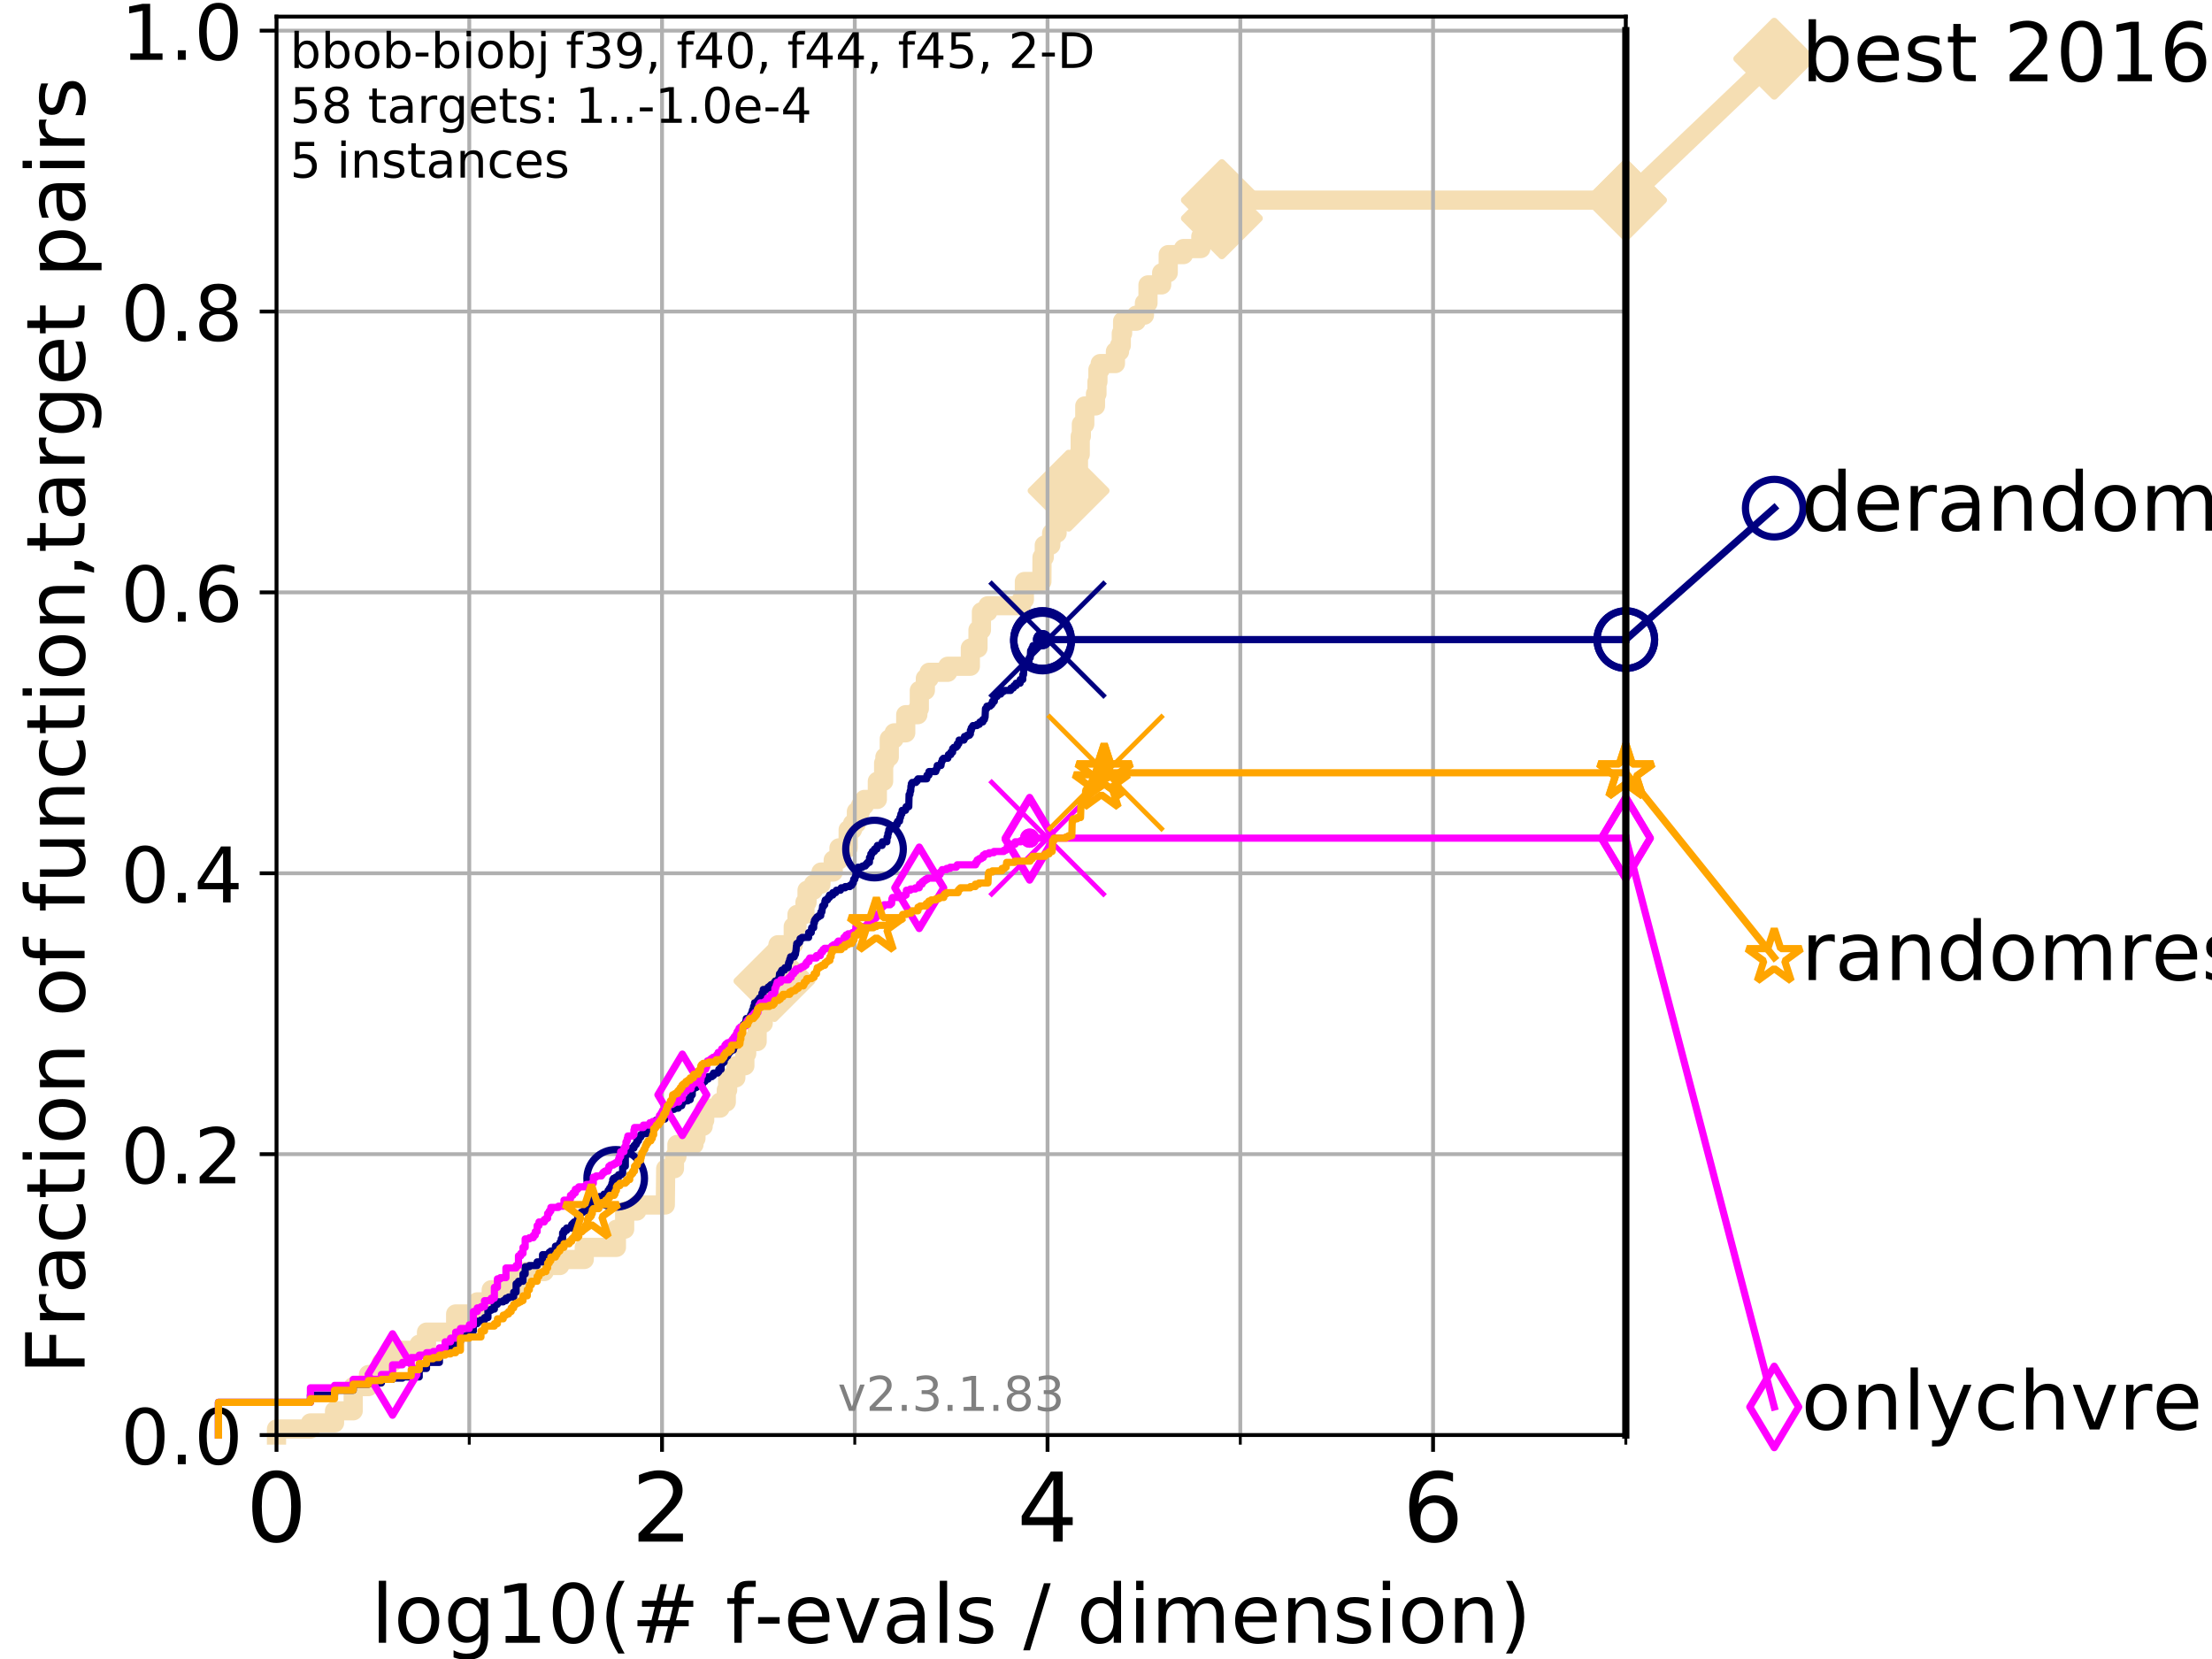 <?xml version="1.0" encoding="utf-8" standalone="no"?>
<!DOCTYPE svg PUBLIC "-//W3C//DTD SVG 1.1//EN"
  "http://www.w3.org/Graphics/SVG/1.1/DTD/svg11.dtd">
<!-- Created with matplotlib (https://matplotlib.org/) -->
<svg height="345.6pt" version="1.1" viewBox="0 0 460.8 345.6" width="460.8pt" xmlns="http://www.w3.org/2000/svg" xmlns:xlink="http://www.w3.org/1999/xlink">
 <defs>
  <style type="text/css">
*{stroke-linecap:butt;stroke-linejoin:round;}
  </style>
 </defs>
 <g id="figure_1">
  <g id="patch_1">
   <path d="M 0 345.6 
L 460.8 345.6 
L 460.8 0 
L 0 0 
z
" style="fill:#ffffff;"/>
  </g>
  <g id="axes_1">
   <g id="patch_2">
    <path d="M 57.6 298.944 
L 338.688 298.944 
L 338.688 3.456 
L 57.6 3.456 
z
" style="fill:#ffffff;"/>
   </g>
   <g id="line2d_1">
    <path d="M 57.6 298.944 
L 57.6 297.683 
L 64.671 297.683 
L 64.671 296.422 
L 69.688 296.422 
L 69.688 293.9 
L 73.579 293.9 
L 73.579 288.856 
L 76.759 288.856 
L 76.759 286.334 
L 79.447 286.334 
L 79.447 283.811 
L 81.776 283.811 
L 81.776 281.289 
L 87.33 281.289 
L 87.33 280.028 
L 88.847 280.028 
L 88.847 277.506 
L 94.921 277.506 
L 94.921 273.723 
L 99.418 273.723 
L 99.418 271.201 
L 102.331 271.201 
L 102.331 268.679 
L 107.515 268.679 
L 107.515 266.157 
L 109.402 266.157 
L 109.402 264.896 
L 113.383 264.896 
L 113.383 263.635 
L 116.621 263.635 
L 116.621 262.374 
L 121.712 262.374 
L 121.712 259.852 
L 128.411 259.852 
L 128.411 256.068 
L 130.128 256.068 
L 130.128 252.285 
L 132.66 252.285 
L 132.66 251.024 
L 138.595 251.024 
L 138.678 243.458 
L 140.499 243.458 
L 140.499 240.936 
L 141.018 240.936 
L 141.018 238.414 
L 144.57 238.414 
L 144.57 237.153 
L 144.982 237.153 
L 144.982 234.631 
L 146.485 234.631 
L 146.485 233.37 
L 146.802 233.37 
L 146.802 230.848 
L 149.999 230.848 
L 149.999 229.587 
L 151.301 229.587 
L 151.301 227.064 
L 151.582 227.064 
L 151.582 224.542 
L 153.287 224.542 
L 153.287 222.02 
L 155.168 222.02 
L 155.168 219.498 
L 155.552 219.498 
L 155.552 216.976 
L 157.726 216.976 
L 157.726 213.193 
L 158.994 213.193 
L 158.994 209.41 
L 159.201 209.41 
L 159.201 205.627 
L 160.177 205.627 
L 160.177 204.366 
L 161.329 204.366 
L 161.329 201.844 
L 161.623 201.844 
L 161.623 199.321 
L 162.065 199.321 
L 162.065 196.799 
L 165.248 196.799 
L 165.248 193.016 
L 166.031 193.016 
L 166.031 190.494 
L 167.688 190.494 
L 167.688 187.972 
L 168.125 187.972 
L 168.125 185.45 
L 169.46 185.45 
L 169.46 184.189 
L 171.03 184.189 
L 171.03 181.667 
L 173.576 181.667 
L 173.576 179.145 
L 174.775 179.145 
L 174.775 176.623 
L 176.688 176.623 
L 176.688 172.84 
L 177.598 172.84 
L 177.598 171.578 
L 178.403 171.578 
L 178.403 169.056 
L 179.254 169.056 
L 179.254 167.795 
L 180.066 167.795 
L 180.066 166.534 
L 182.769 166.534 
L 182.769 162.751 
L 184.077 162.751 
L 184.077 158.968 
L 184.34 158.968 
L 184.34 157.707 
L 185.253 157.707 
L 185.253 153.924 
L 186.257 153.924 
L 186.257 152.663 
L 188.681 152.663 
L 188.681 148.88 
L 191.203 148.88 
L 191.203 147.619 
L 191.513 147.619 
L 191.513 143.835 
L 192.769 143.835 
L 192.769 141.313 
L 193.558 141.313 
L 193.558 140.052 
L 197.43 140.052 
L 197.43 138.791 
L 202.144 138.791 
L 202.144 135.008 
L 203.733 135.008 
L 203.733 131.225 
L 204.449 131.225 
L 204.449 127.442 
L 205.792 127.442 
L 205.792 126.181 
L 212.788 126.181 
L 212.788 124.92 
L 213.397 124.92 
L 213.397 121.137 
L 217.045 121.137 
L 217.07 116.093 
L 217.544 116.093 
L 217.544 113.57 
L 218.899 113.57 
L 218.899 112.309 
L 219.076 112.309 
L 219.076 111.048 
L 220.218 111.048 
L 220.218 107.265 
L 220.716 107.265 
L 220.716 103.482 
L 222.607 103.482 
L 222.607 102.221 
L 222.782 102.221 
L 222.782 98.438 
L 223.256 98.438 
L 223.256 97.177 
L 224.665 97.177 
L 224.665 94.655 
L 225.032 94.655 
L 225.032 90.872 
L 225.268 90.872 
L 225.268 88.35 
L 225.98 88.35 
L 225.98 84.566 
L 228.209 84.566 
L 228.209 82.044 
L 228.519 82.044 
L 228.519 79.522 
L 228.717 79.522 
L 228.717 77 
L 229.192 77 
L 229.192 75.739 
L 232.365 75.739 
L 232.365 73.217 
L 233.226 73.217 
L 233.226 71.956 
L 233.587 71.956 
L 233.587 69.434 
L 233.863 69.434 
L 233.863 66.912 
L 236.709 66.912 
L 236.709 65.651 
L 238.407 65.651 
L 238.407 63.129 
L 239.148 63.129 
L 239.148 59.346 
L 241.995 59.346 
L 241.995 56.823 
L 243.361 56.823 
L 243.361 53.04 
L 246.544 53.04 
L 246.544 51.779 
L 250.153 51.779 
L 250.153 49.257 
L 251.508 49.257 
L 251.508 45.474 
L 254.536 45.474 
L 254.536 41.691 
L 338.688 41.691 
L 338.688 41.691 
" style="fill:none;stroke:#f5deb3;stroke-linecap:square;stroke-width:4;"/>
   </g>
   <g id="line2d_2">
    <defs>
     <path d="M 0 7.778 
L 7.778 0 
L 0 -7.778 
L -7.778 0 
z
" id="m144d0f6143" style="stroke:#f5deb3;stroke-linejoin:miter;stroke-width:1.5;"/>
    </defs>
    <g>
     <use style="fill:#f5deb3;stroke:#f5deb3;stroke-linejoin:miter;stroke-width:1.5;" x="161.329" xlink:href="#m144d0f6143" y="204.366"/>
     <use style="fill:#f5deb3;stroke:#f5deb3;stroke-linejoin:miter;stroke-width:1.5;" x="222.607" xlink:href="#m144d0f6143" y="102.221"/>
     <use style="fill:#f5deb3;stroke:#f5deb3;stroke-linejoin:miter;stroke-width:1.5;" x="254.536" xlink:href="#m144d0f6143" y="45.474"/>
     <use style="fill:#f5deb3;stroke:#f5deb3;stroke-linejoin:miter;stroke-width:1.5;" x="254.536" xlink:href="#m144d0f6143" y="41.691"/>
     <use style="fill:#f5deb3;stroke:#f5deb3;stroke-linejoin:miter;stroke-width:1.5;" x="338.688" xlink:href="#m144d0f6143" y="41.691"/>
    </g>
   </g>
   <g id="line2d_3">
    <path style="fill:none;stroke:#f5deb3;stroke-linecap:square;stroke-width:4;"/>
    <g/>
   </g>
   <g id="line2d_4">
    <path d="M 338.688 41.691 
L 369.608 12.233 
" style="fill:none;stroke:#f5deb3;stroke-linecap:square;stroke-width:4;"/>
    <g>
     <use style="fill:#f5deb3;stroke:#f5deb3;stroke-linejoin:miter;stroke-width:1.5;" x="338.688" xlink:href="#m144d0f6143" y="41.691"/>
     <use style="fill:#f5deb3;stroke:#f5deb3;stroke-linejoin:miter;stroke-width:1.5;" x="369.608" xlink:href="#m144d0f6143" y="12.233"/>
    </g>
   </g>
   <g id="matplotlib.axis_1">
    <g id="xtick_1">
     <g id="line2d_5">
      <path clip-path="url(#pbb939a8c14)" d="M 57.6 298.944 
L 57.6 3.456 
" style="fill:none;stroke:#b0b0b0;stroke-linecap:square;stroke-width:0.8;"/>
     </g>
     <g id="line2d_6">
      <defs>
       <path d="M 0 0 
L 0 3.5 
" id="m2513915409" style="stroke:#000000;stroke-width:0.8;"/>
      </defs>
      <g>
       <use style="stroke:#000000;stroke-width:0.8;" x="57.6" xlink:href="#m2513915409" y="298.944"/>
      </g>
     </g>
     <g id="text_1">
      <!-- 0 -->
      <defs>
       <path d="M 31.781 66.406 
Q 24.172 66.406 20.328 58.906 
Q 16.5 51.422 16.5 36.375 
Q 16.5 21.391 20.328 13.891 
Q 24.172 6.391 31.781 6.391 
Q 39.453 6.391 43.281 13.891 
Q 47.125 21.391 47.125 36.375 
Q 47.125 51.422 43.281 58.906 
Q 39.453 66.406 31.781 66.406 
z
M 31.781 74.219 
Q 44.047 74.219 50.516 64.516 
Q 56.984 54.828 56.984 36.375 
Q 56.984 17.969 50.516 8.266 
Q 44.047 -1.422 31.781 -1.422 
Q 19.531 -1.422 13.062 8.266 
Q 6.594 17.969 6.594 36.375 
Q 6.594 54.828 13.062 64.516 
Q 19.531 74.219 31.781 74.219 
z
" id="DejaVuSans-48"/>
      </defs>
      <g transform="translate(51.237 321.141)scale(0.2 -0.2)">
       <use xlink:href="#DejaVuSans-48"/>
      </g>
     </g>
    </g>
    <g id="xtick_2">
     <g id="line2d_7">
      <path clip-path="url(#pbb939a8c14)" d="M 137.911 298.944 
L 137.911 3.456 
" style="fill:none;stroke:#b0b0b0;stroke-linecap:square;stroke-width:0.8;"/>
     </g>
     <g id="line2d_8">
      <g>
       <use style="stroke:#000000;stroke-width:0.8;" x="137.911" xlink:href="#m2513915409" y="298.944"/>
      </g>
     </g>
     <g id="text_2">
      <!-- 2 -->
      <defs>
       <path d="M 19.188 8.297 
L 53.609 8.297 
L 53.609 0 
L 7.328 0 
L 7.328 8.297 
Q 12.938 14.109 22.625 23.891 
Q 32.328 33.688 34.812 36.531 
Q 39.547 41.844 41.422 45.531 
Q 43.312 49.219 43.312 52.781 
Q 43.312 58.594 39.234 62.25 
Q 35.156 65.922 28.609 65.922 
Q 23.969 65.922 18.812 64.312 
Q 13.672 62.703 7.812 59.422 
L 7.812 69.391 
Q 13.766 71.781 18.938 73 
Q 24.125 74.219 28.422 74.219 
Q 39.75 74.219 46.484 68.547 
Q 53.219 62.891 53.219 53.422 
Q 53.219 48.922 51.531 44.891 
Q 49.859 40.875 45.406 35.406 
Q 44.188 33.984 37.641 27.219 
Q 31.109 20.453 19.188 8.297 
z
" id="DejaVuSans-50"/>
      </defs>
      <g transform="translate(131.548 321.141)scale(0.2 -0.2)">
       <use xlink:href="#DejaVuSans-50"/>
      </g>
     </g>
    </g>
    <g id="xtick_3">
     <g id="line2d_9">
      <path clip-path="url(#pbb939a8c14)" d="M 218.222 298.944 
L 218.222 3.456 
" style="fill:none;stroke:#b0b0b0;stroke-linecap:square;stroke-width:0.8;"/>
     </g>
     <g id="line2d_10">
      <g>
       <use style="stroke:#000000;stroke-width:0.8;" x="218.222" xlink:href="#m2513915409" y="298.944"/>
      </g>
     </g>
     <g id="text_3">
      <!-- 4 -->
      <defs>
       <path d="M 37.797 64.312 
L 12.891 25.391 
L 37.797 25.391 
z
M 35.203 72.906 
L 47.609 72.906 
L 47.609 25.391 
L 58.016 25.391 
L 58.016 17.188 
L 47.609 17.188 
L 47.609 0 
L 37.797 0 
L 37.797 17.188 
L 4.891 17.188 
L 4.891 26.703 
z
" id="DejaVuSans-52"/>
      </defs>
      <g transform="translate(211.859 321.141)scale(0.2 -0.2)">
       <use xlink:href="#DejaVuSans-52"/>
      </g>
     </g>
    </g>
    <g id="xtick_4">
     <g id="line2d_11">
      <path clip-path="url(#pbb939a8c14)" d="M 298.533 298.944 
L 298.533 3.456 
" style="fill:none;stroke:#b0b0b0;stroke-linecap:square;stroke-width:0.8;"/>
     </g>
     <g id="line2d_12">
      <g>
       <use style="stroke:#000000;stroke-width:0.8;" x="298.533" xlink:href="#m2513915409" y="298.944"/>
      </g>
     </g>
     <g id="text_4">
      <!-- 6 -->
      <defs>
       <path d="M 33.016 40.375 
Q 26.375 40.375 22.484 35.828 
Q 18.609 31.297 18.609 23.391 
Q 18.609 15.531 22.484 10.953 
Q 26.375 6.391 33.016 6.391 
Q 39.656 6.391 43.531 10.953 
Q 47.406 15.531 47.406 23.391 
Q 47.406 31.297 43.531 35.828 
Q 39.656 40.375 33.016 40.375 
z
M 52.594 71.297 
L 52.594 62.312 
Q 48.875 64.062 45.094 64.984 
Q 41.312 65.922 37.594 65.922 
Q 27.828 65.922 22.672 59.328 
Q 17.531 52.734 16.797 39.406 
Q 19.672 43.656 24.016 45.922 
Q 28.375 48.188 33.594 48.188 
Q 44.578 48.188 50.953 41.516 
Q 57.328 34.859 57.328 23.391 
Q 57.328 12.156 50.688 5.359 
Q 44.047 -1.422 33.016 -1.422 
Q 20.359 -1.422 13.672 8.266 
Q 6.984 17.969 6.984 36.375 
Q 6.984 53.656 15.188 63.938 
Q 23.391 74.219 37.203 74.219 
Q 40.922 74.219 44.703 73.484 
Q 48.484 72.75 52.594 71.297 
z
" id="DejaVuSans-54"/>
      </defs>
      <g transform="translate(292.17 321.141)scale(0.2 -0.2)">
       <use xlink:href="#DejaVuSans-54"/>
      </g>
     </g>
    </g>
    <g id="xtick_5">
     <g id="line2d_13">
      <path clip-path="url(#pbb939a8c14)" d="M 97.755 298.944 
L 97.755 3.456 
" style="fill:none;stroke:#b0b0b0;stroke-linecap:square;stroke-width:0.8;"/>
     </g>
     <g id="line2d_14">
      <defs>
       <path d="M 0 0 
L 0 2 
" id="m78455cc6f7" style="stroke:#000000;stroke-width:0.6;"/>
      </defs>
      <g>
       <use style="stroke:#000000;stroke-width:0.6;" x="97.755" xlink:href="#m78455cc6f7" y="298.944"/>
      </g>
     </g>
    </g>
    <g id="xtick_6">
     <g id="line2d_15">
      <path clip-path="url(#pbb939a8c14)" d="M 178.066 298.944 
L 178.066 3.456 
" style="fill:none;stroke:#b0b0b0;stroke-linecap:square;stroke-width:0.8;"/>
     </g>
     <g id="line2d_16">
      <g>
       <use style="stroke:#000000;stroke-width:0.6;" x="178.066" xlink:href="#m78455cc6f7" y="298.944"/>
      </g>
     </g>
    </g>
    <g id="xtick_7">
     <g id="line2d_17">
      <path clip-path="url(#pbb939a8c14)" d="M 258.377 298.944 
L 258.377 3.456 
" style="fill:none;stroke:#b0b0b0;stroke-linecap:square;stroke-width:0.8;"/>
     </g>
     <g id="line2d_18">
      <g>
       <use style="stroke:#000000;stroke-width:0.6;" x="258.377" xlink:href="#m78455cc6f7" y="298.944"/>
      </g>
     </g>
    </g>
    <g id="xtick_8">
     <g id="line2d_19">
      <path clip-path="url(#pbb939a8c14)" d="M 338.688 298.944 
L 338.688 3.456 
" style="fill:none;stroke:#b0b0b0;stroke-linecap:square;stroke-width:0.8;"/>
     </g>
     <g id="line2d_20">
      <g>
       <use style="stroke:#000000;stroke-width:0.6;" x="338.688" xlink:href="#m78455cc6f7" y="298.944"/>
      </g>
     </g>
    </g>
    <g id="text_5">
     <!-- log10(# f-evals / dimension) -->
     <defs>
      <path d="M 9.422 75.984 
L 18.406 75.984 
L 18.406 0 
L 9.422 0 
z
" id="DejaVuSans-108"/>
      <path d="M 30.609 48.391 
Q 23.391 48.391 19.188 42.75 
Q 14.984 37.109 14.984 27.297 
Q 14.984 17.484 19.156 11.844 
Q 23.344 6.203 30.609 6.203 
Q 37.797 6.203 41.984 11.859 
Q 46.188 17.531 46.188 27.297 
Q 46.188 37.016 41.984 42.703 
Q 37.797 48.391 30.609 48.391 
z
M 30.609 56 
Q 42.328 56 49.016 48.375 
Q 55.719 40.766 55.719 27.297 
Q 55.719 13.875 49.016 6.219 
Q 42.328 -1.422 30.609 -1.422 
Q 18.844 -1.422 12.172 6.219 
Q 5.516 13.875 5.516 27.297 
Q 5.516 40.766 12.172 48.375 
Q 18.844 56 30.609 56 
z
" id="DejaVuSans-111"/>
      <path d="M 45.406 27.984 
Q 45.406 37.75 41.375 43.109 
Q 37.359 48.484 30.078 48.484 
Q 22.859 48.484 18.828 43.109 
Q 14.797 37.75 14.797 27.984 
Q 14.797 18.266 18.828 12.891 
Q 22.859 7.516 30.078 7.516 
Q 37.359 7.516 41.375 12.891 
Q 45.406 18.266 45.406 27.984 
z
M 54.391 6.781 
Q 54.391 -7.172 48.188 -13.984 
Q 42 -20.797 29.203 -20.797 
Q 24.469 -20.797 20.266 -20.094 
Q 16.062 -19.391 12.109 -17.922 
L 12.109 -9.188 
Q 16.062 -11.328 19.922 -12.344 
Q 23.781 -13.375 27.781 -13.375 
Q 36.625 -13.375 41.016 -8.766 
Q 45.406 -4.156 45.406 5.172 
L 45.406 9.625 
Q 42.625 4.781 38.281 2.391 
Q 33.938 0 27.875 0 
Q 17.828 0 11.672 7.656 
Q 5.516 15.328 5.516 27.984 
Q 5.516 40.672 11.672 48.328 
Q 17.828 56 27.875 56 
Q 33.938 56 38.281 53.609 
Q 42.625 51.219 45.406 46.391 
L 45.406 54.688 
L 54.391 54.688 
z
" id="DejaVuSans-103"/>
      <path d="M 12.406 8.297 
L 28.516 8.297 
L 28.516 63.922 
L 10.984 60.406 
L 10.984 69.391 
L 28.422 72.906 
L 38.281 72.906 
L 38.281 8.297 
L 54.391 8.297 
L 54.391 0 
L 12.406 0 
z
" id="DejaVuSans-49"/>
      <path d="M 31 75.875 
Q 24.469 64.656 21.281 53.656 
Q 18.109 42.672 18.109 31.391 
Q 18.109 20.125 21.312 9.062 
Q 24.516 -2 31 -13.188 
L 23.188 -13.188 
Q 15.875 -1.703 12.234 9.375 
Q 8.594 20.453 8.594 31.391 
Q 8.594 42.281 12.203 53.312 
Q 15.828 64.359 23.188 75.875 
z
" id="DejaVuSans-40"/>
      <path d="M 51.125 44 
L 36.922 44 
L 32.812 27.688 
L 47.125 27.688 
z
M 43.797 71.781 
L 38.719 51.516 
L 52.984 51.516 
L 58.109 71.781 
L 65.922 71.781 
L 60.891 51.516 
L 76.125 51.516 
L 76.125 44 
L 58.984 44 
L 54.984 27.688 
L 70.516 27.688 
L 70.516 20.219 
L 53.078 20.219 
L 48 0 
L 40.188 0 
L 45.219 20.219 
L 30.906 20.219 
L 25.875 0 
L 18.016 0 
L 23.094 20.219 
L 7.719 20.219 
L 7.719 27.688 
L 24.906 27.688 
L 29 44 
L 13.281 44 
L 13.281 51.516 
L 30.906 51.516 
L 35.891 71.781 
z
" id="DejaVuSans-35"/>
      <path id="DejaVuSans-32"/>
      <path d="M 37.109 75.984 
L 37.109 68.5 
L 28.516 68.5 
Q 23.688 68.5 21.797 66.547 
Q 19.922 64.594 19.922 59.516 
L 19.922 54.688 
L 34.719 54.688 
L 34.719 47.703 
L 19.922 47.703 
L 19.922 0 
L 10.891 0 
L 10.891 47.703 
L 2.297 47.703 
L 2.297 54.688 
L 10.891 54.688 
L 10.891 58.5 
Q 10.891 67.625 15.141 71.797 
Q 19.391 75.984 28.609 75.984 
z
" id="DejaVuSans-102"/>
      <path d="M 4.891 31.391 
L 31.203 31.391 
L 31.203 23.391 
L 4.891 23.391 
z
" id="DejaVuSans-45"/>
      <path d="M 56.203 29.594 
L 56.203 25.203 
L 14.891 25.203 
Q 15.484 15.922 20.484 11.062 
Q 25.484 6.203 34.422 6.203 
Q 39.594 6.203 44.453 7.469 
Q 49.312 8.734 54.109 11.281 
L 54.109 2.781 
Q 49.266 0.734 44.188 -0.344 
Q 39.109 -1.422 33.891 -1.422 
Q 20.797 -1.422 13.156 6.188 
Q 5.516 13.812 5.516 26.812 
Q 5.516 40.234 12.766 48.109 
Q 20.016 56 32.328 56 
Q 43.359 56 49.781 48.891 
Q 56.203 41.797 56.203 29.594 
z
M 47.219 32.234 
Q 47.125 39.594 43.094 43.984 
Q 39.062 48.391 32.422 48.391 
Q 24.906 48.391 20.391 44.141 
Q 15.875 39.891 15.188 32.172 
z
" id="DejaVuSans-101"/>
      <path d="M 2.984 54.688 
L 12.5 54.688 
L 29.594 8.797 
L 46.688 54.688 
L 56.203 54.688 
L 35.688 0 
L 23.484 0 
z
" id="DejaVuSans-118"/>
      <path d="M 34.281 27.484 
Q 23.391 27.484 19.188 25 
Q 14.984 22.516 14.984 16.5 
Q 14.984 11.719 18.141 8.906 
Q 21.297 6.109 26.703 6.109 
Q 34.188 6.109 38.703 11.406 
Q 43.219 16.703 43.219 25.484 
L 43.219 27.484 
z
M 52.203 31.203 
L 52.203 0 
L 43.219 0 
L 43.219 8.297 
Q 40.141 3.328 35.547 0.953 
Q 30.953 -1.422 24.312 -1.422 
Q 15.922 -1.422 10.953 3.297 
Q 6 8.016 6 15.922 
Q 6 25.141 12.172 29.828 
Q 18.359 34.516 30.609 34.516 
L 43.219 34.516 
L 43.219 35.406 
Q 43.219 41.609 39.141 45 
Q 35.062 48.391 27.688 48.391 
Q 23 48.391 18.547 47.266 
Q 14.109 46.141 10.016 43.891 
L 10.016 52.203 
Q 14.938 54.109 19.578 55.047 
Q 24.219 56 28.609 56 
Q 40.484 56 46.344 49.844 
Q 52.203 43.703 52.203 31.203 
z
" id="DejaVuSans-97"/>
      <path d="M 44.281 53.078 
L 44.281 44.578 
Q 40.484 46.531 36.375 47.5 
Q 32.281 48.484 27.875 48.484 
Q 21.188 48.484 17.844 46.438 
Q 14.5 44.391 14.5 40.281 
Q 14.5 37.156 16.891 35.375 
Q 19.281 33.594 26.516 31.984 
L 29.594 31.297 
Q 39.156 29.25 43.188 25.516 
Q 47.219 21.781 47.219 15.094 
Q 47.219 7.469 41.188 3.016 
Q 35.156 -1.422 24.609 -1.422 
Q 20.219 -1.422 15.453 -0.562 
Q 10.688 0.297 5.422 2 
L 5.422 11.281 
Q 10.406 8.688 15.234 7.391 
Q 20.062 6.109 24.812 6.109 
Q 31.156 6.109 34.562 8.281 
Q 37.984 10.453 37.984 14.406 
Q 37.984 18.062 35.516 20.016 
Q 33.062 21.969 24.703 23.781 
L 21.578 24.516 
Q 13.234 26.266 9.516 29.906 
Q 5.812 33.547 5.812 39.891 
Q 5.812 47.609 11.281 51.797 
Q 16.75 56 26.812 56 
Q 31.781 56 36.172 55.266 
Q 40.578 54.547 44.281 53.078 
z
" id="DejaVuSans-115"/>
      <path d="M 25.391 72.906 
L 33.688 72.906 
L 8.297 -9.281 
L 0 -9.281 
z
" id="DejaVuSans-47"/>
      <path d="M 45.406 46.391 
L 45.406 75.984 
L 54.391 75.984 
L 54.391 0 
L 45.406 0 
L 45.406 8.203 
Q 42.578 3.328 38.25 0.953 
Q 33.938 -1.422 27.875 -1.422 
Q 17.969 -1.422 11.734 6.484 
Q 5.516 14.406 5.516 27.297 
Q 5.516 40.188 11.734 48.094 
Q 17.969 56 27.875 56 
Q 33.938 56 38.25 53.625 
Q 42.578 51.266 45.406 46.391 
z
M 14.797 27.297 
Q 14.797 17.391 18.875 11.75 
Q 22.953 6.109 30.078 6.109 
Q 37.203 6.109 41.297 11.75 
Q 45.406 17.391 45.406 27.297 
Q 45.406 37.203 41.297 42.844 
Q 37.203 48.484 30.078 48.484 
Q 22.953 48.484 18.875 42.844 
Q 14.797 37.203 14.797 27.297 
z
" id="DejaVuSans-100"/>
      <path d="M 9.422 54.688 
L 18.406 54.688 
L 18.406 0 
L 9.422 0 
z
M 9.422 75.984 
L 18.406 75.984 
L 18.406 64.594 
L 9.422 64.594 
z
" id="DejaVuSans-105"/>
      <path d="M 52 44.188 
Q 55.375 50.25 60.062 53.125 
Q 64.75 56 71.094 56 
Q 79.641 56 84.281 50.016 
Q 88.922 44.047 88.922 33.016 
L 88.922 0 
L 79.891 0 
L 79.891 32.719 
Q 79.891 40.578 77.094 44.375 
Q 74.312 48.188 68.609 48.188 
Q 61.625 48.188 57.562 43.547 
Q 53.516 38.922 53.516 30.906 
L 53.516 0 
L 44.484 0 
L 44.484 32.719 
Q 44.484 40.625 41.703 44.406 
Q 38.922 48.188 33.109 48.188 
Q 26.219 48.188 22.156 43.531 
Q 18.109 38.875 18.109 30.906 
L 18.109 0 
L 9.078 0 
L 9.078 54.688 
L 18.109 54.688 
L 18.109 46.188 
Q 21.188 51.219 25.484 53.609 
Q 29.781 56 35.688 56 
Q 41.656 56 45.828 52.969 
Q 50 49.953 52 44.188 
z
" id="DejaVuSans-109"/>
      <path d="M 54.891 33.016 
L 54.891 0 
L 45.906 0 
L 45.906 32.719 
Q 45.906 40.484 42.875 44.328 
Q 39.844 48.188 33.797 48.188 
Q 26.516 48.188 22.312 43.547 
Q 18.109 38.922 18.109 30.906 
L 18.109 0 
L 9.078 0 
L 9.078 54.688 
L 18.109 54.688 
L 18.109 46.188 
Q 21.344 51.125 25.703 53.562 
Q 30.078 56 35.797 56 
Q 45.219 56 50.047 50.172 
Q 54.891 44.344 54.891 33.016 
z
" id="DejaVuSans-110"/>
      <path d="M 8.016 75.875 
L 15.828 75.875 
Q 23.141 64.359 26.781 53.312 
Q 30.422 42.281 30.422 31.391 
Q 30.422 20.453 26.781 9.375 
Q 23.141 -1.703 15.828 -13.188 
L 8.016 -13.188 
Q 14.5 -2 17.703 9.062 
Q 20.906 20.125 20.906 31.391 
Q 20.906 42.672 17.703 53.656 
Q 14.5 64.656 8.016 75.875 
z
" id="DejaVuSans-41"/>
     </defs>
     <g transform="translate(77.303 342.218)scale(0.17 -0.17)">
      <use xlink:href="#DejaVuSans-108"/>
      <use x="27.783" xlink:href="#DejaVuSans-111"/>
      <use x="88.965" xlink:href="#DejaVuSans-103"/>
      <use x="152.441" xlink:href="#DejaVuSans-49"/>
      <use x="216.064" xlink:href="#DejaVuSans-48"/>
      <use x="279.688" xlink:href="#DejaVuSans-40"/>
      <use x="318.701" xlink:href="#DejaVuSans-35"/>
      <use x="402.49" xlink:href="#DejaVuSans-32"/>
      <use x="434.277" xlink:href="#DejaVuSans-102"/>
      <use x="469.404" xlink:href="#DejaVuSans-45"/>
      <use x="505.488" xlink:href="#DejaVuSans-101"/>
      <use x="567.012" xlink:href="#DejaVuSans-118"/>
      <use x="626.191" xlink:href="#DejaVuSans-97"/>
      <use x="687.471" xlink:href="#DejaVuSans-108"/>
      <use x="715.254" xlink:href="#DejaVuSans-115"/>
      <use x="767.354" xlink:href="#DejaVuSans-32"/>
      <use x="799.141" xlink:href="#DejaVuSans-47"/>
      <use x="832.832" xlink:href="#DejaVuSans-32"/>
      <use x="864.619" xlink:href="#DejaVuSans-100"/>
      <use x="928.096" xlink:href="#DejaVuSans-105"/>
      <use x="955.879" xlink:href="#DejaVuSans-109"/>
      <use x="1053.291" xlink:href="#DejaVuSans-101"/>
      <use x="1114.814" xlink:href="#DejaVuSans-110"/>
      <use x="1178.193" xlink:href="#DejaVuSans-115"/>
      <use x="1230.293" xlink:href="#DejaVuSans-105"/>
      <use x="1258.076" xlink:href="#DejaVuSans-111"/>
      <use x="1319.258" xlink:href="#DejaVuSans-110"/>
      <use x="1382.637" xlink:href="#DejaVuSans-41"/>
     </g>
    </g>
   </g>
   <g id="matplotlib.axis_2">
    <g id="ytick_1">
     <g id="line2d_21">
      <path clip-path="url(#pbb939a8c14)" d="M 57.6 298.944 
L 338.688 298.944 
" style="fill:none;stroke:#b0b0b0;stroke-linecap:square;stroke-width:0.8;"/>
     </g>
     <g id="line2d_22">
      <defs>
       <path d="M 0 0 
L -3.5 0 
" id="m785e3b0c3f" style="stroke:#000000;stroke-width:0.8;"/>
      </defs>
      <g>
       <use style="stroke:#000000;stroke-width:0.8;" x="57.6" xlink:href="#m785e3b0c3f" y="298.944"/>
      </g>
     </g>
     <g id="text_6">
      <!-- 0.0 -->
      <defs>
       <path d="M 10.688 12.406 
L 21 12.406 
L 21 0 
L 10.688 0 
z
" id="DejaVuSans-46"/>
      </defs>
      <g transform="translate(25.155 305.023)scale(0.16 -0.16)">
       <use xlink:href="#DejaVuSans-48"/>
       <use x="63.623" xlink:href="#DejaVuSans-46"/>
       <use x="95.41" xlink:href="#DejaVuSans-48"/>
      </g>
     </g>
    </g>
    <g id="ytick_2">
     <g id="line2d_23">
      <path clip-path="url(#pbb939a8c14)" d="M 57.6 240.432 
L 338.688 240.432 
" style="fill:none;stroke:#b0b0b0;stroke-linecap:square;stroke-width:0.8;"/>
     </g>
     <g id="line2d_24">
      <g>
       <use style="stroke:#000000;stroke-width:0.8;" x="57.6" xlink:href="#m785e3b0c3f" y="240.432"/>
      </g>
     </g>
     <g id="text_7">
      <!-- 0.2 -->
      <g transform="translate(25.155 246.51)scale(0.16 -0.16)">
       <use xlink:href="#DejaVuSans-48"/>
       <use x="63.623" xlink:href="#DejaVuSans-46"/>
       <use x="95.41" xlink:href="#DejaVuSans-50"/>
      </g>
     </g>
    </g>
    <g id="ytick_3">
     <g id="line2d_25">
      <path clip-path="url(#pbb939a8c14)" d="M 57.6 181.919 
L 338.688 181.919 
" style="fill:none;stroke:#b0b0b0;stroke-linecap:square;stroke-width:0.8;"/>
     </g>
     <g id="line2d_26">
      <g>
       <use style="stroke:#000000;stroke-width:0.8;" x="57.6" xlink:href="#m785e3b0c3f" y="181.919"/>
      </g>
     </g>
     <g id="text_8">
      <!-- 0.4 -->
      <g transform="translate(25.155 187.998)scale(0.16 -0.16)">
       <use xlink:href="#DejaVuSans-48"/>
       <use x="63.623" xlink:href="#DejaVuSans-46"/>
       <use x="95.41" xlink:href="#DejaVuSans-52"/>
      </g>
     </g>
    </g>
    <g id="ytick_4">
     <g id="line2d_27">
      <path clip-path="url(#pbb939a8c14)" d="M 57.6 123.407 
L 338.688 123.407 
" style="fill:none;stroke:#b0b0b0;stroke-linecap:square;stroke-width:0.8;"/>
     </g>
     <g id="line2d_28">
      <g>
       <use style="stroke:#000000;stroke-width:0.8;" x="57.6" xlink:href="#m785e3b0c3f" y="123.407"/>
      </g>
     </g>
     <g id="text_9">
      <!-- 0.6 -->
      <g transform="translate(25.155 129.485)scale(0.16 -0.16)">
       <use xlink:href="#DejaVuSans-48"/>
       <use x="63.623" xlink:href="#DejaVuSans-46"/>
       <use x="95.41" xlink:href="#DejaVuSans-54"/>
      </g>
     </g>
    </g>
    <g id="ytick_5">
     <g id="line2d_29">
      <path clip-path="url(#pbb939a8c14)" d="M 57.6 64.894 
L 338.688 64.894 
" style="fill:none;stroke:#b0b0b0;stroke-linecap:square;stroke-width:0.8;"/>
     </g>
     <g id="line2d_30">
      <g>
       <use style="stroke:#000000;stroke-width:0.8;" x="57.6" xlink:href="#m785e3b0c3f" y="64.894"/>
      </g>
     </g>
     <g id="text_10">
      <!-- 0.8 -->
      <defs>
       <path d="M 31.781 34.625 
Q 24.75 34.625 20.719 30.859 
Q 16.703 27.094 16.703 20.516 
Q 16.703 13.922 20.719 10.156 
Q 24.75 6.391 31.781 6.391 
Q 38.812 6.391 42.859 10.172 
Q 46.922 13.969 46.922 20.516 
Q 46.922 27.094 42.891 30.859 
Q 38.875 34.625 31.781 34.625 
z
M 21.922 38.812 
Q 15.578 40.375 12.031 44.719 
Q 8.5 49.078 8.5 55.328 
Q 8.5 64.062 14.719 69.141 
Q 20.953 74.219 31.781 74.219 
Q 42.672 74.219 48.875 69.141 
Q 55.078 64.062 55.078 55.328 
Q 55.078 49.078 51.531 44.719 
Q 48 40.375 41.703 38.812 
Q 48.828 37.156 52.797 32.312 
Q 56.781 27.484 56.781 20.516 
Q 56.781 9.906 50.312 4.234 
Q 43.844 -1.422 31.781 -1.422 
Q 19.734 -1.422 13.25 4.234 
Q 6.781 9.906 6.781 20.516 
Q 6.781 27.484 10.781 32.312 
Q 14.797 37.156 21.922 38.812 
z
M 18.312 54.391 
Q 18.312 48.734 21.844 45.562 
Q 25.391 42.391 31.781 42.391 
Q 38.141 42.391 41.719 45.562 
Q 45.312 48.734 45.312 54.391 
Q 45.312 60.062 41.719 63.234 
Q 38.141 66.406 31.781 66.406 
Q 25.391 66.406 21.844 63.234 
Q 18.312 60.062 18.312 54.391 
z
" id="DejaVuSans-56"/>
      </defs>
      <g transform="translate(25.155 70.973)scale(0.16 -0.16)">
       <use xlink:href="#DejaVuSans-48"/>
       <use x="63.623" xlink:href="#DejaVuSans-46"/>
       <use x="95.41" xlink:href="#DejaVuSans-56"/>
      </g>
     </g>
    </g>
    <g id="ytick_6">
     <g id="line2d_31">
      <path clip-path="url(#pbb939a8c14)" d="M 57.6 6.382 
L 338.688 6.382 
" style="fill:none;stroke:#b0b0b0;stroke-linecap:square;stroke-width:0.8;"/>
     </g>
     <g id="line2d_32">
      <g>
       <use style="stroke:#000000;stroke-width:0.8;" x="57.6" xlink:href="#m785e3b0c3f" y="6.382"/>
      </g>
     </g>
     <g id="text_11">
      <!-- 1.0 -->
      <g transform="translate(25.155 12.46)scale(0.16 -0.16)">
       <use xlink:href="#DejaVuSans-49"/>
       <use x="63.623" xlink:href="#DejaVuSans-46"/>
       <use x="95.41" xlink:href="#DejaVuSans-48"/>
      </g>
     </g>
    </g>
    <g id="text_12">
     <!-- Fraction of function,target pairs -->
     <defs>
      <path d="M 9.812 72.906 
L 51.703 72.906 
L 51.703 64.594 
L 19.672 64.594 
L 19.672 43.109 
L 48.578 43.109 
L 48.578 34.812 
L 19.672 34.812 
L 19.672 0 
L 9.812 0 
z
" id="DejaVuSans-70"/>
      <path d="M 41.109 46.297 
Q 39.594 47.172 37.812 47.578 
Q 36.031 48 33.891 48 
Q 26.266 48 22.188 43.047 
Q 18.109 38.094 18.109 28.812 
L 18.109 0 
L 9.078 0 
L 9.078 54.688 
L 18.109 54.688 
L 18.109 46.188 
Q 20.953 51.172 25.484 53.578 
Q 30.031 56 36.531 56 
Q 37.453 56 38.578 55.875 
Q 39.703 55.766 41.062 55.516 
z
" id="DejaVuSans-114"/>
      <path d="M 48.781 52.594 
L 48.781 44.188 
Q 44.969 46.297 41.141 47.344 
Q 37.312 48.391 33.406 48.391 
Q 24.656 48.391 19.812 42.844 
Q 14.984 37.312 14.984 27.297 
Q 14.984 17.281 19.812 11.734 
Q 24.656 6.203 33.406 6.203 
Q 37.312 6.203 41.141 7.25 
Q 44.969 8.297 48.781 10.406 
L 48.781 2.094 
Q 45.016 0.344 40.984 -0.531 
Q 36.969 -1.422 32.422 -1.422 
Q 20.062 -1.422 12.781 6.344 
Q 5.516 14.109 5.516 27.297 
Q 5.516 40.672 12.859 48.328 
Q 20.219 56 33.016 56 
Q 37.156 56 41.109 55.141 
Q 45.062 54.297 48.781 52.594 
z
" id="DejaVuSans-99"/>
      <path d="M 18.312 70.219 
L 18.312 54.688 
L 36.812 54.688 
L 36.812 47.703 
L 18.312 47.703 
L 18.312 18.016 
Q 18.312 11.328 20.141 9.422 
Q 21.969 7.516 27.594 7.516 
L 36.812 7.516 
L 36.812 0 
L 27.594 0 
Q 17.188 0 13.234 3.875 
Q 9.281 7.766 9.281 18.016 
L 9.281 47.703 
L 2.688 47.703 
L 2.688 54.688 
L 9.281 54.688 
L 9.281 70.219 
z
" id="DejaVuSans-116"/>
      <path d="M 8.5 21.578 
L 8.5 54.688 
L 17.484 54.688 
L 17.484 21.922 
Q 17.484 14.156 20.5 10.266 
Q 23.531 6.391 29.594 6.391 
Q 36.859 6.391 41.078 11.031 
Q 45.312 15.672 45.312 23.688 
L 45.312 54.688 
L 54.297 54.688 
L 54.297 0 
L 45.312 0 
L 45.312 8.406 
Q 42.047 3.422 37.719 1 
Q 33.406 -1.422 27.688 -1.422 
Q 18.266 -1.422 13.375 4.438 
Q 8.5 10.297 8.5 21.578 
z
M 31.109 56 
z
" id="DejaVuSans-117"/>
      <path d="M 11.719 12.406 
L 22.016 12.406 
L 22.016 4 
L 14.016 -11.625 
L 7.719 -11.625 
L 11.719 4 
z
" id="DejaVuSans-44"/>
      <path d="M 18.109 8.203 
L 18.109 -20.797 
L 9.078 -20.797 
L 9.078 54.688 
L 18.109 54.688 
L 18.109 46.391 
Q 20.953 51.266 25.266 53.625 
Q 29.594 56 35.594 56 
Q 45.562 56 51.781 48.094 
Q 58.016 40.188 58.016 27.297 
Q 58.016 14.406 51.781 6.484 
Q 45.562 -1.422 35.594 -1.422 
Q 29.594 -1.422 25.266 0.953 
Q 20.953 3.328 18.109 8.203 
z
M 48.688 27.297 
Q 48.688 37.203 44.609 42.844 
Q 40.531 48.484 33.406 48.484 
Q 26.266 48.484 22.188 42.844 
Q 18.109 37.203 18.109 27.297 
Q 18.109 17.391 22.188 11.75 
Q 26.266 6.109 33.406 6.109 
Q 40.531 6.109 44.609 11.75 
Q 48.688 17.391 48.688 27.297 
z
" id="DejaVuSans-112"/>
     </defs>
     <g transform="translate(17.62 286.339)rotate(-90)scale(0.17 -0.17)">
      <use xlink:href="#DejaVuSans-70"/>
      <use x="57.41" xlink:href="#DejaVuSans-114"/>
      <use x="98.523" xlink:href="#DejaVuSans-97"/>
      <use x="159.803" xlink:href="#DejaVuSans-99"/>
      <use x="214.783" xlink:href="#DejaVuSans-116"/>
      <use x="253.992" xlink:href="#DejaVuSans-105"/>
      <use x="281.775" xlink:href="#DejaVuSans-111"/>
      <use x="342.957" xlink:href="#DejaVuSans-110"/>
      <use x="406.336" xlink:href="#DejaVuSans-32"/>
      <use x="438.123" xlink:href="#DejaVuSans-111"/>
      <use x="499.305" xlink:href="#DejaVuSans-102"/>
      <use x="534.51" xlink:href="#DejaVuSans-32"/>
      <use x="566.297" xlink:href="#DejaVuSans-102"/>
      <use x="601.502" xlink:href="#DejaVuSans-117"/>
      <use x="664.881" xlink:href="#DejaVuSans-110"/>
      <use x="728.26" xlink:href="#DejaVuSans-99"/>
      <use x="783.24" xlink:href="#DejaVuSans-116"/>
      <use x="822.449" xlink:href="#DejaVuSans-105"/>
      <use x="850.232" xlink:href="#DejaVuSans-111"/>
      <use x="911.414" xlink:href="#DejaVuSans-110"/>
      <use x="974.793" xlink:href="#DejaVuSans-44"/>
      <use x="1006.58" xlink:href="#DejaVuSans-116"/>
      <use x="1045.789" xlink:href="#DejaVuSans-97"/>
      <use x="1107.068" xlink:href="#DejaVuSans-114"/>
      <use x="1148.166" xlink:href="#DejaVuSans-103"/>
      <use x="1211.643" xlink:href="#DejaVuSans-101"/>
      <use x="1273.166" xlink:href="#DejaVuSans-116"/>
      <use x="1312.375" xlink:href="#DejaVuSans-32"/>
      <use x="1344.162" xlink:href="#DejaVuSans-112"/>
      <use x="1407.639" xlink:href="#DejaVuSans-97"/>
      <use x="1468.918" xlink:href="#DejaVuSans-105"/>
      <use x="1496.701" xlink:href="#DejaVuSans-114"/>
      <use x="1537.814" xlink:href="#DejaVuSans-115"/>
     </g>
    </g>
   </g>
   <g id="line2d_33">
    <defs>
     <path d="M 0 1.5 
C 0.398 1.5 0.779 1.342 1.061 1.061 
C 1.342 0.779 1.5 0.398 1.5 0 
C 1.5 -0.398 1.342 -0.779 1.061 -1.061 
C 0.779 -1.342 0.398 -1.5 0 -1.5 
C -0.398 -1.5 -0.779 -1.342 -1.061 -1.061 
C -1.342 -0.779 -1.5 -0.398 -1.5 0 
C -1.5 0.398 -1.342 0.779 -1.061 1.061 
C -0.779 1.342 -0.398 1.5 0 1.5 
z
" id="m73430254c5" style="stroke:#f5deb3;"/>
    </defs>
    <g>
     <use style="fill:#f5deb3;stroke:#f5deb3;" x="254.536" xlink:href="#m73430254c5" y="41.691"/>
     <use style="fill:#f5deb3;stroke:#f5deb3;" x="254.536" xlink:href="#m73430254c5" y="41.691"/>
    </g>
   </g>
   <g id="line2d_34">
    <defs>
     <path d="M 0 1.5 
C 0.398 1.5 0.779 1.342 1.061 1.061 
C 1.342 0.779 1.5 0.398 1.5 0 
C 1.5 -0.398 1.342 -0.779 1.061 -1.061 
C 0.779 -1.342 0.398 -1.5 0 -1.5 
C -0.398 -1.5 -0.779 -1.342 -1.061 -1.061 
C -1.342 -0.779 -1.5 -0.398 -1.5 0 
C -1.5 0.398 -1.342 0.779 -1.061 1.061 
C -0.779 1.342 -0.398 1.5 0 1.5 
z
" id="m16d80352d6" style="stroke:#000080;"/>
    </defs>
    <g>
     <use style="fill:#000080;stroke:#000080;" x="217.178" xlink:href="#m16d80352d6" y="133.243"/>
     <use style="fill:#000080;stroke:#000080;" x="217.178" xlink:href="#m16d80352d6" y="133.243"/>
    </g>
   </g>
   <g id="line2d_35">
    <path d="M 45.512 298.944 
L 45.512 292.134 
L 64.671 292.134 
L 64.671 290.621 
L 69.688 290.621 
L 69.688 289.612 
L 73.579 289.612 
L 73.579 288.351 
L 76.759 288.351 
L 76.759 288.099 
L 79.447 288.099 
L 79.447 287.342 
L 81.776 287.342 
L 81.776 287.09 
L 83.83 287.09 
L 83.83 286.838 
L 87.33 286.838 
L 87.33 285.073 
L 88.847 285.073 
L 88.847 283.811 
L 91.535 283.811 
L 91.535 281.289 
L 92.738 281.289 
L 92.738 281.037 
L 93.864 281.037 
L 93.864 280.533 
L 94.921 280.533 
L 94.921 279.524 
L 95.918 279.524 
L 95.918 278.515 
L 96.861 278.515 
L 96.861 278.263 
L 97.755 278.263 
L 97.755 277.254 
L 98.606 277.254 
L 98.606 275.741 
L 99.418 275.741 
L 99.418 275.236 
L 100.193 275.236 
L 100.193 274.984 
L 100.935 274.984 
L 100.935 274.48 
L 101.647 274.48 
L 101.647 272.966 
L 102.331 272.966 
L 102.331 272.714 
L 102.989 272.714 
L 102.989 271.705 
L 103.623 271.705 
L 103.623 271.201 
L 104.826 271.201 
L 104.826 270.949 
L 105.398 270.949 
L 105.398 270.444 
L 105.952 270.444 
L 105.952 270.192 
L 107.009 270.192 
L 107.009 269.183 
L 107.515 269.183 
L 107.515 267.418 
L 108.006 267.418 
L 108.006 266.913 
L 108.949 266.913 
L 108.949 265.4 
L 109.402 265.4 
L 109.402 263.887 
L 110.274 263.887 
L 110.274 263.635 
L 111.897 263.635 
L 111.897 262.878 
L 113.023 262.878 
L 113.023 261.365 
L 114.419 261.365 
L 114.419 260.86 
L 114.751 260.86 
L 114.751 260.608 
L 115.711 260.608 
L 115.711 259.599 
L 116.323 259.599 
L 116.323 259.347 
L 116.621 259.347 
L 116.621 258.843 
L 116.914 258.843 
L 116.914 258.086 
L 117.203 258.086 
L 117.203 256.825 
L 117.486 256.825 
L 117.486 256.321 
L 118.04 256.321 
L 118.04 255.816 
L 119.097 255.816 
L 119.097 255.06 
L 119.352 255.06 
L 119.352 254.807 
L 119.603 254.807 
L 119.603 254.555 
L 120.335 254.555 
L 120.335 253.546 
L 120.572 253.546 
L 120.572 253.042 
L 120.806 253.042 
L 120.806 252.79 
L 121.037 252.79 
L 121.037 252.538 
L 121.49 252.538 
L 121.49 252.285 
L 121.931 252.285 
L 121.931 251.781 
L 122.148 251.781 
L 122.148 251.529 
L 122.362 251.529 
L 122.362 251.277 
L 122.782 251.277 
L 122.782 251.024 
L 122.989 251.024 
L 122.989 250.52 
L 123.394 250.52 
L 123.394 250.015 
L 123.594 250.015 
L 123.594 249.763 
L 124.744 249.763 
L 124.744 249.511 
L 124.928 249.511 
L 124.928 249.259 
L 125.648 249.259 
L 125.648 249.007 
L 125.823 249.007 
L 125.823 248.754 
L 126.674 248.754 
L 126.674 247.998 
L 127.003 247.998 
L 127.003 247.493 
L 127.326 247.493 
L 127.326 246.989 
L 127.485 246.989 
L 127.485 246.485 
L 127.643 246.485 
L 127.643 245.728 
L 127.799 245.728 
L 127.799 245.476 
L 128.26 245.476 
L 128.26 245.223 
L 128.856 245.223 
L 128.856 244.719 
L 129.433 244.719 
L 129.433 244.467 
L 129.714 244.467 
L 129.714 243.206 
L 129.853 243.206 
L 129.853 242.954 
L 130.264 242.954 
L 130.264 240.432 
L 130.927 240.432 
L 130.927 239.927 
L 131.056 239.927 
L 131.056 239.675 
L 131.313 239.675 
L 131.313 239.423 
L 131.566 239.423 
L 131.566 239.17 
L 132.06 239.17 
L 132.06 238.666 
L 132.303 238.666 
L 132.303 238.414 
L 132.542 238.414 
L 132.542 238.162 
L 132.66 238.162 
L 132.66 237.657 
L 133.01 237.657 
L 133.01 237.153 
L 133.125 237.153 
L 133.125 236.901 
L 133.466 236.901 
L 133.466 236.396 
L 133.8 236.396 
L 133.8 236.144 
L 134.87 236.144 
L 134.87 235.892 
L 135.179 235.892 
L 135.179 235.64 
L 135.482 235.64 
L 135.482 235.387 
L 135.879 235.387 
L 135.879 234.379 
L 136.362 234.379 
L 136.362 234.126 
L 136.551 234.126 
L 136.645 233.37 
L 137.38 233.37 
L 137.38 233.117 
L 138.511 233.117 
L 138.511 232.613 
L 138.678 232.613 
L 138.678 232.109 
L 139.009 232.109 
L 139.009 231.856 
L 139.414 231.856 
L 139.414 231.352 
L 139.731 231.352 
L 139.731 231.1 
L 140.424 231.1 
L 140.424 230.848 
L 141.307 230.848 
L 141.307 230.343 
L 142.01 230.343 
L 142.01 229.839 
L 142.216 229.839 
L 142.216 229.334 
L 143.273 229.334 
L 143.273 229.082 
L 143.779 229.082 
L 143.841 228.325 
L 144.026 228.325 
L 144.026 228.073 
L 144.209 228.073 
L 144.209 226.812 
L 144.57 226.812 
L 144.57 226.56 
L 145.04 226.56 
L 145.04 226.308 
L 145.384 226.308 
L 145.384 226.056 
L 146.27 226.056 
L 146.27 225.551 
L 146.538 225.551 
L 146.538 225.299 
L 146.854 225.299 
L 146.854 224.795 
L 147.52 224.795 
L 147.52 224.29 
L 148.306 224.29 
L 148.306 224.038 
L 148.639 224.038 
L 148.639 223.534 
L 149.513 223.534 
L 149.513 223.281 
L 149.735 223.281 
L 149.735 222.777 
L 150.215 222.777 
L 150.215 221.516 
L 150.557 221.516 
L 150.557 221.264 
L 150.85 221.264 
L 150.85 220.507 
L 151.138 220.507 
L 151.138 220.003 
L 151.582 220.003 
L 151.582 219.498 
L 151.858 219.498 
L 151.858 218.994 
L 152.322 218.994 
L 152.322 218.742 
L 152.774 218.742 
L 152.811 217.985 
L 153.142 217.985 
L 153.251 216.472 
L 153.431 216.472 
L 153.431 216.219 
L 153.574 216.219 
L 153.644 215.463 
L 153.785 215.463 
L 153.82 214.958 
L 153.995 214.958 
L 154.029 214.454 
L 154.372 214.454 
L 154.372 213.95 
L 154.841 213.95 
L 154.841 213.445 
L 155.265 213.445 
L 155.361 212.689 
L 155.457 212.689 
L 155.457 212.184 
L 156.328 212.184 
L 156.358 211.427 
L 156.599 211.427 
L 156.599 210.923 
L 156.747 210.923 
L 156.747 210.419 
L 156.924 210.419 
L 156.982 209.662 
L 157.157 209.662 
L 157.186 208.905 
L 157.81 208.905 
L 157.81 208.401 
L 158.195 208.401 
L 158.195 207.897 
L 158.706 207.897 
L 158.732 206.888 
L 158.994 206.888 
L 158.994 206.131 
L 160.006 206.131 
L 160.006 205.627 
L 160.346 205.627 
L 160.346 205.374 
L 160.609 205.374 
L 160.609 205.122 
L 161.307 205.122 
L 161.307 204.618 
L 161.488 204.618 
L 161.488 204.366 
L 162.087 204.366 
L 162.174 203.861 
L 162.303 203.861 
L 162.389 202.852 
L 162.729 202.852 
L 162.729 202.348 
L 162.875 202.348 
L 162.875 202.096 
L 163.429 202.096 
L 163.51 201.591 
L 164.18 201.591 
L 164.276 200.583 
L 164.372 200.583 
L 164.372 200.33 
L 164.524 200.33 
L 164.524 199.826 
L 164.694 199.826 
L 164.694 199.321 
L 165.465 199.321 
L 165.501 198.817 
L 165.697 198.817 
L 165.803 198.06 
L 165.821 198.06 
L 165.908 197.052 
L 165.943 197.052 
L 165.978 196.547 
L 166.324 196.547 
L 166.324 196.295 
L 166.578 196.295 
L 166.679 195.538 
L 167.06 195.538 
L 167.06 195.286 
L 168.446 195.286 
L 168.446 194.277 
L 168.997 194.277 
L 169.085 193.268 
L 169.503 193.268 
L 169.517 192.26 
L 169.659 192.26 
L 169.659 191.755 
L 169.8 191.755 
L 169.8 191.503 
L 169.995 191.503 
L 169.995 191.251 
L 170.201 191.251 
L 170.201 190.999 
L 170.567 190.999 
L 170.567 190.746 
L 170.978 190.746 
L 171.004 189.99 
L 171.199 189.99 
L 171.302 189.233 
L 171.328 189.233 
L 171.366 188.729 
L 171.62 188.729 
L 171.62 188.476 
L 171.809 188.476 
L 171.846 187.72 
L 171.933 187.72 
L 171.933 187.468 
L 172.386 187.468 
L 172.386 187.215 
L 172.518 187.215 
L 172.518 186.963 
L 172.803 186.963 
L 172.803 186.459 
L 173.486 186.459 
L 173.486 185.954 
L 174.098 185.954 
L 174.098 185.702 
L 174.229 185.702 
L 174.229 185.45 
L 175.088 185.45 
L 175.088 185.198 
L 175.242 185.198 
L 175.242 184.946 
L 176.063 184.946 
L 176.063 184.693 
L 177.034 184.693 
L 177.034 184.441 
L 177.436 184.441 
L 177.436 184.189 
L 177.571 184.189 
L 177.571 183.937 
L 177.75 183.937 
L 177.838 183.18 
L 178.066 183.18 
L 178.145 182.676 
L 178.231 182.676 
L 178.317 181.919 
L 178.59 181.919 
L 178.59 181.415 
L 178.725 181.415 
L 178.733 180.658 
L 179.665 180.658 
L 179.665 180.406 
L 180.259 180.406 
L 180.259 180.154 
L 180.488 180.154 
L 180.488 179.901 
L 180.715 179.901 
L 180.715 179.649 
L 181.115 179.649 
L 181.137 178.64 
L 181.398 178.64 
L 181.412 177.884 
L 181.648 177.884 
L 181.719 177.379 
L 182.152 177.379 
L 182.18 176.875 
L 182.675 176.875 
L 182.675 176.37 
L 182.789 176.37 
L 182.789 176.118 
L 183.765 176.118 
L 183.803 175.362 
L 184.749 175.362 
L 184.797 174.353 
L 184.939 174.353 
L 184.974 173.596 
L 185.091 173.596 
L 185.166 172.84 
L 185.488 172.84 
L 185.488 172.587 
L 186.11 172.587 
L 186.11 172.083 
L 186.512 172.083 
L 186.512 171.831 
L 186.879 171.831 
L 186.879 171.326 
L 187.015 171.326 
L 187.015 171.074 
L 187.387 171.074 
L 187.458 170.317 
L 187.585 170.317 
L 187.68 169.561 
L 187.875 169.561 
L 187.935 168.804 
L 188.643 168.804 
L 188.747 168.3 
L 188.757 168.3 
L 188.757 168.048 
L 189.315 168.048 
L 189.379 165.525 
L 189.547 165.525 
L 189.614 164.769 
L 189.717 164.769 
L 189.771 163.76 
L 189.851 163.76 
L 189.851 163.256 
L 190.014 163.256 
L 190.014 163.003 
L 190.8 163.003 
L 190.8 162.751 
L 191.047 162.751 
L 191.047 162.499 
L 191.232 162.499 
L 191.232 162.247 
L 193.059 162.247 
L 193.107 161.49 
L 193.507 161.49 
L 193.518 160.733 
L 194.943 160.733 
L 195.012 160.229 
L 195.157 160.229 
L 195.242 159.472 
L 196.022 159.472 
L 196.125 158.716 
L 196.208 158.716 
L 196.309 158.211 
L 196.547 158.211 
L 196.547 157.959 
L 197.453 157.959 
L 197.519 157.455 
L 197.568 157.455 
L 197.568 157.203 
L 198.068 157.203 
L 198.068 156.698 
L 198.449 156.698 
L 198.449 155.942 
L 198.704 155.942 
L 198.704 155.689 
L 199.183 155.689 
L 199.183 155.437 
L 199.431 155.437 
L 199.431 154.933 
L 199.736 154.933 
L 199.796 154.176 
L 200.8 154.176 
L 200.8 153.924 
L 200.923 153.924 
L 200.923 153.419 
L 201.442 153.419 
L 201.442 153.167 
L 201.968 153.167 
L 201.968 152.915 
L 202.148 152.915 
L 202.148 152.158 
L 202.327 152.158 
L 202.327 151.654 
L 202.508 151.654 
L 202.508 151.402 
L 202.671 151.402 
L 202.671 151.15 
L 203.52 151.15 
L 203.52 150.897 
L 204.015 150.897 
L 204.015 150.645 
L 204.141 150.645 
L 204.141 150.393 
L 204.742 150.393 
L 204.742 149.889 
L 205.068 149.889 
L 205.179 149.384 
L 205.212 149.384 
L 205.291 147.619 
L 205.556 147.619 
L 205.59 147.114 
L 206.261 147.114 
L 206.261 146.862 
L 206.544 146.862 
L 206.544 146.61 
L 206.739 146.61 
L 206.739 146.105 
L 207.135 146.105 
L 207.237 145.097 
L 207.707 145.097 
L 207.707 144.844 
L 207.872 144.844 
L 207.872 144.592 
L 208.469 144.592 
L 208.469 144.088 
L 209.014 144.088 
L 209.014 143.835 
L 210.531 143.835 
L 210.607 143.331 
L 211.091 143.331 
L 211.091 143.079 
L 211.236 143.079 
L 211.236 142.827 
L 211.68 142.827 
L 211.68 142.322 
L 212.51 142.322 
L 212.534 141.566 
L 213.061 141.566 
L 213.061 140.557 
L 213.216 140.557 
L 213.281 138.791 
L 214.294 138.791 
L 214.397 137.026 
L 214.615 137.026 
L 214.704 135.513 
L 214.941 135.513 
L 214.96 135.008 
L 215.181 135.008 
L 215.181 134.504 
L 216.713 134.504 
L 216.713 134.252 
L 216.925 134.252 
L 216.925 133.747 
L 217.178 133.747 
L 217.178 133.243 
L 338.688 133.243 
L 338.688 133.243 
" style="fill:none;stroke:#000080;stroke-linecap:square;stroke-width:1.5;"/>
   </g>
   <g id="line2d_36">
    <defs>
     <path d="M 0 6 
C 1.591 6 3.117 5.368 4.243 4.243 
C 5.368 3.117 6 1.591 6 0 
C 6 -1.591 5.368 -3.117 4.243 -4.243 
C 3.117 -5.368 1.591 -6 0 -6 
C -1.591 -6 -3.117 -5.368 -4.243 -4.243 
C -5.368 -3.117 -6 -1.591 -6 0 
C -6 1.591 -5.368 3.117 -4.243 4.243 
C -3.117 5.368 -1.591 6 0 6 
z
" id="md0582706b1" style="stroke:#000080;stroke-width:1.5;"/>
    </defs>
    <g>
     <use style="fill-opacity:0;stroke:#000080;stroke-width:1.5;" x="128.26" xlink:href="#md0582706b1" y="245.476"/>
     <use style="fill-opacity:0;stroke:#000080;stroke-width:1.5;" x="182.18" xlink:href="#md0582706b1" y="176.875"/>
     <use style="fill-opacity:0;stroke:#000080;stroke-width:1.5;" x="217.178" xlink:href="#md0582706b1" y="133.747"/>
     <use style="fill-opacity:0;stroke:#000080;stroke-width:1.5;" x="217.178" xlink:href="#md0582706b1" y="133.243"/>
     <use style="fill-opacity:0;stroke:#000080;stroke-width:1.5;" x="217.178" xlink:href="#md0582706b1" y="133.243"/>
     <use style="fill-opacity:0;stroke:#000080;stroke-width:1.5;" x="338.688" xlink:href="#md0582706b1" y="133.243"/>
    </g>
   </g>
   <g id="line2d_37">
    <path style="fill:none;stroke:#000080;stroke-linecap:square;stroke-width:1.5;"/>
    <g/>
   </g>
   <g id="line2d_38">
    <path clip-path="url(#pbb939a8c14)" d="M 218.224 133.243 
" style="fill:none;stroke:#000080;stroke-linecap:square;stroke-width:1.5;"/>
    <defs>
     <path d="M -12 12 
L 12 -12 
M -12 -12 
L 12 12 
" id="m2ad776317a" style="stroke:#000080;"/>
    </defs>
    <g clip-path="url(#pbb939a8c14)">
     <use style="fill:#000080;stroke:#000080;" x="218.224" xlink:href="#m2ad776317a" y="133.243"/>
    </g>
   </g>
   <g id="line2d_39">
    <defs>
     <path d="M 0 1.5 
C 0.398 1.5 0.779 1.342 1.061 1.061 
C 1.342 0.779 1.5 0.398 1.5 0 
C 1.5 -0.398 1.342 -0.779 1.061 -1.061 
C 0.779 -1.342 0.398 -1.5 0 -1.5 
C -0.398 -1.5 -0.779 -1.342 -1.061 -1.061 
C -1.342 -0.779 -1.5 -0.398 -1.5 0 
C -1.5 0.398 -1.342 0.779 -1.061 1.061 
C -0.779 1.342 -0.398 1.5 0 1.5 
z
" id="mb5dd634036" style="stroke:#ff00ff;"/>
    </defs>
    <g>
     <use style="fill:#ff00ff;stroke:#ff00ff;" x="214.488" xlink:href="#mb5dd634036" y="174.605"/>
     <use style="fill:#ff00ff;stroke:#ff00ff;" x="214.488" xlink:href="#mb5dd634036" y="174.605"/>
    </g>
   </g>
   <g id="line2d_40">
    <path d="M 45.512 298.944 
L 45.512 292.134 
L 64.671 292.134 
L 64.671 289.108 
L 69.688 289.108 
L 69.688 288.603 
L 73.579 288.603 
L 73.579 287.342 
L 79.447 287.342 
L 79.447 286.334 
L 81.776 286.334 
L 81.776 284.316 
L 83.83 284.316 
L 83.83 283.811 
L 85.667 283.811 
L 85.667 282.803 
L 87.33 282.803 
L 87.33 282.298 
L 88.847 282.298 
L 88.847 281.794 
L 90.243 281.794 
L 90.243 281.542 
L 91.535 281.542 
L 91.535 280.785 
L 92.738 280.785 
L 92.738 279.524 
L 93.864 279.524 
L 93.864 278.767 
L 94.921 278.767 
L 94.921 277.506 
L 95.918 277.506 
L 95.918 276.75 
L 97.755 276.75 
L 97.755 275.993 
L 98.606 275.993 
L 98.606 273.219 
L 99.418 273.219 
L 99.418 272.462 
L 100.193 272.462 
L 100.193 272.21 
L 100.935 272.21 
L 100.935 270.949 
L 102.331 270.949 
L 102.331 270.444 
L 102.989 270.444 
L 102.989 268.175 
L 103.623 268.175 
L 103.623 266.409 
L 104.235 266.409 
L 104.235 266.157 
L 105.398 266.157 
L 105.398 264.139 
L 107.515 264.139 
L 107.515 263.635 
L 108.006 263.635 
L 108.006 261.617 
L 108.484 261.617 
L 108.484 261.113 
L 108.949 261.113 
L 108.949 259.852 
L 109.402 259.852 
L 109.402 258.086 
L 110.274 258.086 
L 110.274 257.834 
L 111.105 257.834 
L 111.105 257.33 
L 111.506 257.33 
L 111.506 256.573 
L 111.897 256.573 
L 111.897 255.312 
L 112.281 255.312 
L 112.281 254.555 
L 113.383 254.555 
L 113.383 254.051 
L 113.735 254.051 
L 113.735 253.799 
L 114.08 253.799 
L 114.08 252.79 
L 114.419 252.79 
L 114.419 252.285 
L 114.751 252.285 
L 114.751 251.529 
L 116.323 251.529 
L 116.323 251.277 
L 117.486 251.277 
L 117.486 250.015 
L 118.577 250.015 
L 118.577 249.763 
L 118.839 249.763 
L 118.839 249.007 
L 119.352 249.007 
L 119.352 248.502 
L 119.85 248.502 
L 119.85 247.746 
L 120.335 247.746 
L 120.335 247.493 
L 120.572 247.493 
L 120.572 247.241 
L 121.931 247.241 
L 121.931 246.989 
L 122.148 246.989 
L 122.148 246.737 
L 123.193 246.737 
L 123.193 246.485 
L 123.594 246.485 
L 123.594 245.223 
L 124.178 245.223 
L 124.178 244.971 
L 125.292 244.971 
L 125.292 244.719 
L 125.471 244.719 
L 125.471 244.467 
L 125.648 244.467 
L 125.648 244.215 
L 125.996 244.215 
L 125.996 243.962 
L 126.674 243.962 
L 126.674 243.458 
L 126.839 243.458 
L 126.839 242.954 
L 127.165 242.954 
L 127.165 242.701 
L 127.799 242.701 
L 127.799 242.449 
L 128.26 242.449 
L 128.26 242.197 
L 128.856 242.197 
L 128.856 241.44 
L 129.002 241.44 
L 129.002 240.936 
L 129.291 240.936 
L 129.291 239.927 
L 129.991 239.927 
L 129.991 239.17 
L 130.128 239.17 
L 130.128 238.918 
L 130.398 238.918 
L 130.398 237.909 
L 130.532 237.909 
L 130.532 237.657 
L 130.665 237.657 
L 130.665 237.153 
L 130.796 237.153 
L 130.796 236.648 
L 131.815 236.648 
L 131.815 236.396 
L 132.06 236.396 
L 132.06 235.387 
L 132.182 235.387 
L 132.182 234.883 
L 134.019 234.883 
L 134.019 234.379 
L 135.382 234.379 
L 135.382 233.874 
L 135.976 233.874 
L 135.976 233.622 
L 137.199 233.622 
L 137.199 232.865 
L 137.38 232.865 
L 137.38 232.361 
L 137.647 232.361 
L 137.736 231.856 
L 137.998 231.856 
L 137.998 231.352 
L 138.678 231.352 
L 138.678 231.1 
L 139.091 231.1 
L 139.091 230.343 
L 139.414 230.343 
L 139.414 230.091 
L 140.042 230.091 
L 140.042 229.839 
L 140.424 229.839 
L 140.424 229.587 
L 141.379 229.587 
L 141.45 228.83 
L 142.148 228.83 
L 142.148 228.073 
L 142.284 228.073 
L 142.352 227.569 
L 142.553 227.569 
L 142.553 227.317 
L 143.015 227.317 
L 143.015 227.064 
L 143.144 227.064 
L 143.144 226.812 
L 143.965 226.812 
L 143.965 226.056 
L 144.27 226.056 
L 144.27 225.803 
L 144.391 225.803 
L 144.391 225.551 
L 145.098 225.551 
L 145.098 225.047 
L 145.998 225.047 
L 146.107 224.29 
L 146.162 224.29 
L 146.162 224.038 
L 146.324 224.038 
L 146.431 223.029 
L 146.591 223.029 
L 146.591 222.777 
L 147.01 222.777 
L 147.01 222.272 
L 147.216 222.272 
L 147.216 221.516 
L 147.369 221.516 
L 147.369 221.011 
L 147.868 221.011 
L 147.868 220.759 
L 148.161 220.759 
L 148.161 220.507 
L 148.545 220.507 
L 148.545 220.255 
L 149.287 220.255 
L 149.287 219.75 
L 149.602 219.75 
L 149.602 219.246 
L 150.301 219.246 
L 150.344 218.489 
L 151.015 218.489 
L 151.015 217.733 
L 151.219 217.733 
L 151.219 217.481 
L 151.542 217.481 
L 151.542 217.228 
L 152.13 217.228 
L 152.13 216.976 
L 152.587 216.976 
L 152.587 216.472 
L 152.811 216.472 
L 152.811 216.219 
L 152.959 216.219 
L 152.959 215.967 
L 153.323 215.967 
L 153.323 215.463 
L 153.502 215.463 
L 153.538 214.958 
L 153.715 214.958 
L 153.715 214.706 
L 153.96 214.706 
L 153.96 214.202 
L 154.236 214.202 
L 154.236 213.95 
L 154.741 213.95 
L 154.741 213.697 
L 155.393 213.697 
L 155.393 213.445 
L 155.584 213.445 
L 155.584 212.689 
L 155.773 212.689 
L 155.773 212.436 
L 156.083 212.436 
L 156.083 212.184 
L 156.569 212.184 
L 156.569 211.68 
L 156.895 211.68 
L 156.895 211.427 
L 157.041 211.427 
L 157.041 211.175 
L 157.243 211.175 
L 157.243 210.923 
L 157.893 210.923 
L 157.893 210.166 
L 158.031 210.166 
L 158.086 209.41 
L 158.385 209.41 
L 158.385 208.905 
L 159.278 208.905 
L 159.278 208.653 
L 159.758 208.653 
L 159.858 207.897 
L 160.442 207.897 
L 160.442 207.644 
L 160.585 207.644 
L 160.656 207.14 
L 161.215 207.14 
L 161.215 206.888 
L 161.42 206.888 
L 161.42 205.879 
L 161.578 205.879 
L 161.668 205.374 
L 161.735 205.374 
L 161.735 205.122 
L 161.89 205.122 
L 161.89 204.618 
L 162.623 204.618 
L 162.623 204.113 
L 164.334 204.113 
L 164.334 203.609 
L 164.825 203.609 
L 164.825 203.105 
L 165.01 203.105 
L 165.01 202.852 
L 165.339 202.852 
L 165.393 202.348 
L 165.785 202.348 
L 165.838 201.844 
L 166.629 201.844 
L 166.629 201.591 
L 167.06 201.591 
L 167.06 201.339 
L 167.545 201.339 
L 167.545 201.087 
L 167.908 201.087 
L 167.908 200.583 
L 168.11 200.583 
L 168.11 200.33 
L 168.537 200.33 
L 168.537 199.826 
L 168.686 199.826 
L 168.686 199.574 
L 170.078 199.574 
L 170.078 199.069 
L 170.899 199.069 
L 170.899 198.565 
L 171.043 198.565 
L 171.043 198.313 
L 171.366 198.313 
L 171.456 197.808 
L 171.759 197.808 
L 171.759 197.556 
L 173.073 197.556 
L 173.073 197.304 
L 173.292 197.304 
L 173.292 197.052 
L 173.666 197.052 
L 173.666 196.799 
L 174.229 196.799 
L 174.229 196.547 
L 174.424 196.547 
L 174.424 196.295 
L 174.627 196.295 
L 174.627 196.043 
L 175.797 196.043 
L 175.807 195.286 
L 176.239 195.286 
L 176.239 194.782 
L 176.678 194.782 
L 176.678 194.529 
L 177.544 194.529 
L 177.544 194.277 
L 178.188 194.277 
L 178.248 193.521 
L 178.3 193.521 
L 178.3 193.016 
L 180.405 193.016 
L 180.405 192.764 
L 180.827 192.764 
L 180.856 192.007 
L 181.895 192.007 
L 181.895 191.503 
L 182.173 191.503 
L 182.173 191.251 
L 182.48 191.251 
L 182.514 190.494 
L 183.248 190.494 
L 183.358 189.233 
L 183.601 189.233 
L 183.601 188.981 
L 183.884 188.981 
L 183.884 188.729 
L 184.163 188.729 
L 184.163 188.476 
L 185.448 188.476 
L 185.448 188.224 
L 185.743 188.224 
L 185.805 187.215 
L 185.922 187.215 
L 185.922 186.963 
L 187.305 186.963 
L 187.305 186.711 
L 188.341 186.711 
L 188.341 186.459 
L 188.752 186.459 
L 188.823 185.45 
L 189.646 185.45 
L 189.646 185.198 
L 190.699 185.198 
L 190.699 184.946 
L 191.496 184.946 
L 191.537 184.189 
L 192.092 184.189 
L 192.092 183.685 
L 192.439 183.685 
L 192.439 183.432 
L 192.776 183.432 
L 192.776 183.18 
L 193.195 183.18 
L 193.195 182.928 
L 194.883 182.928 
L 194.883 182.423 
L 195.245 182.423 
L 195.245 182.171 
L 195.847 182.171 
L 195.847 181.667 
L 196.112 181.667 
L 196.112 181.415 
L 196.257 181.415 
L 196.257 181.162 
L 197.202 181.162 
L 197.202 180.91 
L 197.926 180.91 
L 197.926 180.658 
L 199.215 180.658 
L 199.215 180.406 
L 199.405 180.406 
L 199.405 180.154 
L 203.248 180.154 
L 203.248 179.649 
L 203.562 179.649 
L 203.562 179.145 
L 203.946 179.145 
L 203.946 178.893 
L 204.431 178.893 
L 204.431 178.64 
L 204.838 178.64 
L 204.838 178.136 
L 205.223 178.136 
L 205.223 177.884 
L 206.045 177.884 
L 206.045 177.631 
L 207.041 177.631 
L 207.041 177.379 
L 209.112 177.379 
L 209.112 177.127 
L 209.567 177.127 
L 209.567 176.875 
L 209.82 176.875 
L 209.82 176.37 
L 210.743 176.37 
L 210.743 175.866 
L 211.473 175.866 
L 211.473 175.362 
L 212.651 175.362 
L 212.651 175.109 
L 213.582 175.109 
L 213.582 174.857 
L 214.488 174.857 
L 214.488 174.605 
L 338.688 174.605 
L 338.688 174.605 
" style="fill:none;stroke:#ff00ff;stroke-linecap:square;stroke-width:1.5;"/>
   </g>
   <g id="line2d_41">
    <defs>
     <path d="M 0 8.485 
L 5.091 0 
L 0 -8.485 
L -5.091 0 
z
" id="m66e196c9a6" style="stroke:#ff00ff;stroke-linejoin:miter;stroke-width:1.5;"/>
    </defs>
    <g>
     <use style="fill-opacity:0;stroke:#ff00ff;stroke-linejoin:miter;stroke-width:1.5;" x="81.776" xlink:href="#m66e196c9a6" y="286.334"/>
     <use style="fill-opacity:0;stroke:#ff00ff;stroke-linejoin:miter;stroke-width:1.5;" x="142.148" xlink:href="#m66e196c9a6" y="228.073"/>
     <use style="fill-opacity:0;stroke:#ff00ff;stroke-linejoin:miter;stroke-width:1.5;" x="191.496" xlink:href="#m66e196c9a6" y="184.946"/>
     <use style="fill-opacity:0;stroke:#ff00ff;stroke-linejoin:miter;stroke-width:1.5;" x="214.488" xlink:href="#m66e196c9a6" y="174.857"/>
     <use style="fill-opacity:0;stroke:#ff00ff;stroke-linejoin:miter;stroke-width:1.5;" x="214.488" xlink:href="#m66e196c9a6" y="174.605"/>
     <use style="fill-opacity:0;stroke:#ff00ff;stroke-linejoin:miter;stroke-width:1.5;" x="338.688" xlink:href="#m66e196c9a6" y="174.605"/>
    </g>
   </g>
   <g id="line2d_42">
    <path style="fill:none;stroke:#ff00ff;stroke-linecap:square;stroke-width:1.5;"/>
    <g/>
   </g>
   <g id="line2d_43">
    <path clip-path="url(#pbb939a8c14)" d="M 218.223 174.605 
" style="fill:none;stroke:#ff00ff;stroke-linecap:square;stroke-width:1.5;"/>
    <defs>
     <path d="M -12 12 
L 12 -12 
M -12 -12 
L 12 12 
" id="mb674c26a2f" style="stroke:#ff00ff;"/>
    </defs>
    <g clip-path="url(#pbb939a8c14)">
     <use style="fill:#ff00ff;stroke:#ff00ff;" x="218.223" xlink:href="#mb674c26a2f" y="174.605"/>
    </g>
   </g>
   <g id="line2d_44">
    <defs>
     <path d="M 0 1.5 
C 0.398 1.5 0.779 1.342 1.061 1.061 
C 1.342 0.779 1.5 0.398 1.5 0 
C 1.5 -0.398 1.342 -0.779 1.061 -1.061 
C 0.779 -1.342 0.398 -1.5 0 -1.5 
C -0.398 -1.5 -0.779 -1.342 -1.061 -1.061 
C -1.342 -0.779 -1.5 -0.398 -1.5 0 
C -1.5 0.398 -1.342 0.779 -1.061 1.061 
C -0.779 1.342 -0.398 1.5 0 1.5 
z
" id="mc5746e6b41" style="stroke:#ffa500;"/>
    </defs>
    <g>
     <use style="fill:#ffa500;stroke:#ffa500;" x="230.023" xlink:href="#mc5746e6b41" y="160.986"/>
     <use style="fill:#ffa500;stroke:#ffa500;" x="230.023" xlink:href="#mc5746e6b41" y="160.986"/>
    </g>
   </g>
   <g id="line2d_45">
    <path d="M 45.512 298.944 
L 45.512 292.134 
L 64.671 292.134 
L 64.671 291.378 
L 69.688 291.378 
L 69.688 289.612 
L 73.579 289.612 
L 73.579 288.351 
L 76.759 288.351 
L 76.759 287.595 
L 79.447 287.595 
L 79.447 287.342 
L 81.776 287.342 
L 81.776 286.586 
L 85.667 286.586 
L 85.667 285.325 
L 87.33 285.325 
L 87.33 284.064 
L 88.847 284.064 
L 88.847 283.055 
L 90.243 283.055 
L 90.243 282.803 
L 91.535 282.803 
L 91.535 282.298 
L 92.738 282.298 
L 92.738 282.046 
L 93.864 282.046 
L 93.864 281.794 
L 94.921 281.794 
L 94.921 281.289 
L 95.918 281.289 
L 95.918 278.767 
L 97.755 278.767 
L 97.755 278.515 
L 100.193 278.515 
L 100.193 277.254 
L 100.935 277.254 
L 100.935 276.245 
L 102.989 276.245 
L 102.989 275.741 
L 103.623 275.741 
L 103.623 274.732 
L 104.826 274.732 
L 104.826 273.975 
L 105.398 273.975 
L 105.398 273.723 
L 105.952 273.723 
L 105.952 273.219 
L 106.489 273.219 
L 106.489 272.462 
L 107.009 272.462 
L 107.009 271.705 
L 107.515 271.705 
L 107.515 271.453 
L 108.006 271.453 
L 108.006 271.201 
L 108.484 271.201 
L 108.484 270.949 
L 108.949 270.949 
L 108.949 269.94 
L 109.843 269.94 
L 109.843 268.679 
L 110.274 268.679 
L 110.274 267.67 
L 110.694 267.67 
L 110.694 266.913 
L 111.897 266.913 
L 111.897 265.905 
L 112.281 265.905 
L 112.281 265.148 
L 113.023 265.148 
L 113.023 264.896 
L 113.735 264.896 
L 113.735 264.139 
L 114.08 264.139 
L 114.08 263.13 
L 114.419 263.13 
L 114.419 262.626 
L 114.751 262.626 
L 114.751 261.869 
L 115.711 261.869 
L 115.711 261.365 
L 116.02 261.365 
L 116.02 260.86 
L 116.323 260.86 
L 116.323 260.608 
L 116.621 260.608 
L 116.621 260.104 
L 116.914 260.104 
L 116.914 259.852 
L 117.486 259.852 
L 117.486 259.095 
L 118.577 259.095 
L 118.577 258.591 
L 119.097 258.591 
L 119.097 258.086 
L 119.352 258.086 
L 119.352 257.834 
L 120.335 257.834 
L 120.335 257.582 
L 120.572 257.582 
L 120.572 256.573 
L 121.265 256.573 
L 121.265 256.068 
L 121.712 256.068 
L 121.712 255.816 
L 121.931 255.816 
L 121.931 255.312 
L 122.148 255.312 
L 122.148 255.06 
L 122.362 255.06 
L 122.362 254.051 
L 122.573 254.051 
L 122.573 253.546 
L 122.989 253.546 
L 122.989 253.294 
L 123.193 253.294 
L 123.193 252.79 
L 123.394 252.79 
L 123.394 252.033 
L 123.594 252.033 
L 123.594 251.781 
L 124.744 251.781 
L 124.744 251.024 
L 125.292 251.024 
L 125.292 250.52 
L 126.168 250.52 
L 126.168 250.015 
L 126.674 250.015 
L 126.674 249.511 
L 127.003 249.511 
L 127.003 249.007 
L 127.954 249.007 
L 127.954 248.754 
L 128.108 248.754 
L 128.108 248.25 
L 128.26 248.25 
L 128.26 247.998 
L 128.411 247.998 
L 128.411 247.241 
L 128.561 247.241 
L 128.561 246.989 
L 129.147 246.989 
L 129.147 246.485 
L 130.264 246.485 
L 130.264 246.232 
L 130.532 246.232 
L 130.532 245.728 
L 131.185 245.728 
L 131.185 244.719 
L 131.566 244.719 
L 131.566 244.467 
L 131.815 244.467 
L 131.815 243.962 
L 132.182 243.962 
L 132.182 242.954 
L 132.423 242.954 
L 132.423 242.701 
L 132.777 242.701 
L 132.777 241.945 
L 133.125 241.945 
L 133.125 241.693 
L 133.466 241.693 
L 133.466 241.188 
L 133.578 241.188 
L 133.578 240.684 
L 133.689 240.684 
L 133.689 240.179 
L 133.91 240.179 
L 134.019 239.675 
L 134.128 239.675 
L 134.128 239.423 
L 134.343 239.423 
L 134.45 238.666 
L 134.661 238.666 
L 134.661 238.162 
L 134.974 238.162 
L 134.974 237.657 
L 135.582 237.657 
L 135.682 237.153 
L 135.879 237.153 
L 135.976 236.396 
L 136.17 236.396 
L 136.17 235.135 
L 136.457 235.135 
L 136.457 234.883 
L 136.645 234.883 
L 136.739 234.379 
L 137.199 234.379 
L 137.199 233.874 
L 137.559 233.874 
L 137.559 233.37 
L 137.911 233.37 
L 137.911 232.865 
L 138.084 232.865 
L 138.084 232.613 
L 138.256 232.613 
L 138.256 232.109 
L 138.426 232.109 
L 138.426 231.856 
L 138.678 231.856 
L 138.762 231.1 
L 138.927 231.1 
L 139.009 230.343 
L 139.253 230.343 
L 139.253 230.091 
L 139.494 230.091 
L 139.494 229.839 
L 139.652 229.839 
L 139.652 229.334 
L 139.887 229.334 
L 139.887 229.082 
L 140.042 229.082 
L 140.119 228.073 
L 140.574 228.073 
L 140.574 227.821 
L 141.163 227.821 
L 141.163 227.317 
L 141.379 227.317 
L 141.379 227.064 
L 141.732 227.064 
L 141.732 226.56 
L 142.079 226.56 
L 142.079 226.056 
L 142.352 226.056 
L 142.352 225.803 
L 142.884 225.803 
L 142.884 225.299 
L 143.273 225.299 
L 143.273 225.047 
L 143.779 225.047 
L 143.779 224.542 
L 144.451 224.542 
L 144.511 223.786 
L 145.441 223.786 
L 145.497 223.029 
L 145.888 223.029 
L 145.998 222.02 
L 146.162 222.02 
L 146.162 221.768 
L 146.485 221.768 
L 146.485 221.516 
L 147.57 221.516 
L 147.57 221.264 
L 149.196 221.264 
L 149.196 220.759 
L 150.387 220.759 
L 150.387 220.507 
L 150.599 220.507 
L 150.599 220.255 
L 150.808 220.255 
L 150.808 219.75 
L 151.056 219.75 
L 151.056 219.498 
L 151.179 219.498 
L 151.179 219.246 
L 151.779 219.246 
L 151.779 218.742 
L 152.36 218.742 
L 152.398 217.733 
L 153.855 217.733 
L 153.855 217.481 
L 154.133 217.481 
L 154.236 216.472 
L 154.338 216.472 
L 154.338 215.463 
L 154.574 215.463 
L 154.574 215.211 
L 154.708 215.211 
L 154.774 213.95 
L 154.874 213.95 
L 154.874 213.697 
L 155.103 213.697 
L 155.103 213.445 
L 155.773 213.445 
L 155.773 212.941 
L 155.96 212.941 
L 155.96 212.689 
L 156.114 212.689 
L 156.114 212.184 
L 156.982 212.184 
L 156.982 211.932 
L 157.186 211.932 
L 157.186 211.68 
L 157.415 211.68 
L 157.415 211.427 
L 157.614 211.427 
L 157.614 210.923 
L 157.782 210.923 
L 157.81 210.166 
L 158.059 210.166 
L 158.059 209.914 
L 158.519 209.914 
L 158.519 209.662 
L 160.274 209.662 
L 160.274 209.41 
L 161.008 209.41 
L 161.008 209.158 
L 161.261 209.158 
L 161.261 208.905 
L 161.375 208.905 
L 161.375 208.401 
L 162.195 208.401 
L 162.195 208.149 
L 162.56 208.149 
L 162.56 207.644 
L 163.103 207.644 
L 163.103 207.14 
L 164.505 207.14 
L 164.505 206.636 
L 164.973 206.636 
L 164.973 206.383 
L 165.626 206.383 
L 165.626 206.131 
L 165.873 206.131 
L 165.873 205.879 
L 166.307 205.879 
L 166.392 205.374 
L 167.369 205.374 
L 167.369 205.122 
L 167.513 205.122 
L 167.513 204.618 
L 167.814 204.618 
L 167.814 204.366 
L 168.063 204.366 
L 168.063 203.861 
L 169.1 203.861 
L 169.1 203.609 
L 169.588 203.609 
L 169.588 202.852 
L 170.092 202.852 
L 170.105 202.096 
L 170.242 202.096 
L 170.242 201.591 
L 170.767 201.591 
L 170.767 201.339 
L 171.186 201.339 
L 171.186 201.087 
L 171.821 201.087 
L 171.821 200.583 
L 172.143 200.583 
L 172.143 200.33 
L 172.458 200.33 
L 172.458 200.078 
L 172.886 200.078 
L 172.886 199.321 
L 173.131 199.321 
L 173.165 198.565 
L 173.269 198.565 
L 173.269 198.313 
L 173.429 198.313 
L 173.429 197.808 
L 175.242 197.808 
L 175.242 197.556 
L 175.385 197.556 
L 175.385 197.304 
L 175.975 197.304 
L 175.975 196.799 
L 176.669 196.799 
L 176.669 196.547 
L 177.463 196.547 
L 177.463 196.043 
L 177.723 196.043 
L 177.723 195.791 
L 177.917 195.791 
L 177.961 194.782 
L 178.691 194.782 
L 178.691 194.277 
L 178.975 194.277 
L 178.975 194.025 
L 179.925 194.025 
L 179.925 193.521 
L 180.136 193.521 
L 180.136 193.268 
L 181.951 193.268 
L 181.951 193.016 
L 182.568 193.016 
L 182.568 192.764 
L 185.201 192.764 
L 185.201 192.26 
L 185.391 192.26 
L 185.391 192.007 
L 185.91 192.007 
L 185.91 191.755 
L 186.137 191.755 
L 186.137 191.503 
L 187.87 191.503 
L 187.91 190.746 
L 188.029 190.746 
L 188.029 190.494 
L 188.851 190.494 
L 188.851 190.242 
L 189.806 190.242 
L 189.806 189.99 
L 189.979 189.99 
L 189.979 189.738 
L 191.224 189.738 
L 191.24 188.981 
L 191.681 188.981 
L 191.681 188.729 
L 192.956 188.729 
L 192.956 188.224 
L 193.489 188.224 
L 193.489 187.72 
L 193.986 187.72 
L 193.986 187.468 
L 194.986 187.468 
L 194.986 187.215 
L 195.635 187.215 
L 195.635 186.963 
L 196.604 186.963 
L 196.604 186.459 
L 196.784 186.459 
L 196.784 186.207 
L 197.17 186.207 
L 197.17 185.954 
L 199.597 185.954 
L 199.597 185.45 
L 199.806 185.45 
L 199.806 185.198 
L 200.08 185.198 
L 200.08 184.946 
L 202.144 184.946 
L 202.144 184.693 
L 203.178 184.693 
L 203.178 184.189 
L 203.948 184.189 
L 203.948 183.937 
L 205.812 183.937 
L 205.895 181.919 
L 206.015 181.919 
L 206.015 181.667 
L 206.74 181.667 
L 206.74 181.415 
L 208.736 181.415 
L 208.736 180.91 
L 209.294 180.91 
L 209.294 180.658 
L 209.597 180.658 
L 209.7 179.649 
L 211.394 179.649 
L 211.394 179.397 
L 214.595 179.397 
L 214.595 178.893 
L 215.071 178.893 
L 215.071 178.388 
L 217.704 178.388 
L 217.704 177.884 
L 218.549 177.884 
L 218.549 177.379 
L 219.183 177.379 
L 219.262 175.109 
L 219.57 175.109 
L 219.57 174.605 
L 222.048 174.605 
L 222.048 174.353 
L 222.589 174.353 
L 222.589 174.101 
L 223.283 174.101 
L 223.363 171.074 
L 223.528 171.074 
L 223.559 170.57 
L 224.399 170.57 
L 224.399 170.317 
L 225.093 170.317 
L 225.202 167.291 
L 225.623 167.291 
L 225.623 166.787 
L 225.781 166.787 
L 225.781 166.534 
L 225.99 166.534 
L 225.99 166.03 
L 226.114 166.03 
L 226.155 164.769 
L 226.228 164.769 
L 226.228 164.517 
L 226.503 164.517 
L 226.503 164.264 
L 227.832 164.264 
L 227.832 164.012 
L 228.385 164.012 
L 228.385 163.76 
L 229.374 163.76 
L 229.47 161.238 
L 230.023 161.238 
L 230.023 160.986 
L 338.688 160.986 
L 338.688 160.986 
" style="fill:none;stroke:#ffa500;stroke-linecap:square;stroke-width:1.5;"/>
   </g>
   <g id="line2d_46">
    <defs>
     <path d="M 0 -6 
L -1.347 -1.854 
L -5.706 -1.854 
L -2.18 0.708 
L -3.527 4.854 
L -0 2.292 
L 3.527 4.854 
L 2.18 0.708 
L 5.706 -1.854 
L 1.347 -1.854 
z
" id="ma1a1d6e2f4" style="stroke:#ffa500;stroke-linejoin:bevel;stroke-width:1.5;"/>
    </defs>
    <g>
     <use style="fill-opacity:0;stroke:#ffa500;stroke-linejoin:bevel;stroke-width:1.5;" x="123.193" xlink:href="#ma1a1d6e2f4" y="252.79"/>
     <use style="fill-opacity:0;stroke:#ffa500;stroke-linejoin:bevel;stroke-width:1.5;" x="182.568" xlink:href="#ma1a1d6e2f4" y="193.016"/>
     <use style="fill-opacity:0;stroke:#ffa500;stroke-linejoin:bevel;stroke-width:1.5;" x="229.42" xlink:href="#ma1a1d6e2f4" y="163.256"/>
     <use style="fill-opacity:0;stroke:#ffa500;stroke-linejoin:bevel;stroke-width:1.5;" x="230.023" xlink:href="#ma1a1d6e2f4" y="160.986"/>
     <use style="fill-opacity:0;stroke:#ffa500;stroke-linejoin:bevel;stroke-width:1.5;" x="230.023" xlink:href="#ma1a1d6e2f4" y="160.986"/>
     <use style="fill-opacity:0;stroke:#ffa500;stroke-linejoin:bevel;stroke-width:1.5;" x="338.688" xlink:href="#ma1a1d6e2f4" y="160.986"/>
    </g>
   </g>
   <g id="line2d_47">
    <path style="fill:none;stroke:#ffa500;stroke-linecap:square;stroke-width:1.5;"/>
    <g/>
   </g>
   <g id="line2d_48">
    <path clip-path="url(#pbb939a8c14)" d="M 230.311 160.986 
" style="fill:none;stroke:#ffa500;stroke-linecap:square;stroke-width:1.5;"/>
    <defs>
     <path d="M -12 12 
L 12 -12 
M -12 -12 
L 12 12 
" id="m87c2492b25" style="stroke:#ffa500;"/>
    </defs>
    <g clip-path="url(#pbb939a8c14)">
     <use style="fill:#ffa500;stroke:#ffa500;" x="230.311" xlink:href="#m87c2492b25" y="160.986"/>
    </g>
   </g>
   <g id="line2d_49">
    <path d="M 338.688 174.605 
L 369.608 293.093 
" style="fill:none;stroke:#ff00ff;stroke-linecap:square;stroke-width:1.5;"/>
    <g>
     <use style="fill-opacity:0;stroke:#ff00ff;stroke-linejoin:miter;stroke-width:1.5;" x="338.688" xlink:href="#m66e196c9a6" y="174.605"/>
     <use style="fill-opacity:0;stroke:#ff00ff;stroke-linejoin:miter;stroke-width:1.5;" x="369.608" xlink:href="#m66e196c9a6" y="293.093"/>
    </g>
   </g>
   <g id="line2d_50">
    <path d="M 338.688 160.986 
L 369.608 199.473 
" style="fill:none;stroke:#ffa500;stroke-linecap:square;stroke-width:1.5;"/>
    <g>
     <use style="fill-opacity:0;stroke:#ffa500;stroke-linejoin:bevel;stroke-width:1.5;" x="338.688" xlink:href="#ma1a1d6e2f4" y="160.986"/>
     <use style="fill-opacity:0;stroke:#ffa500;stroke-linejoin:bevel;stroke-width:1.5;" x="369.608" xlink:href="#ma1a1d6e2f4" y="199.473"/>
    </g>
   </g>
   <g id="line2d_51">
    <path d="M 338.688 133.243 
L 369.608 105.853 
" style="fill:none;stroke:#000080;stroke-linecap:square;stroke-width:1.5;"/>
    <g>
     <use style="fill-opacity:0;stroke:#000080;stroke-width:1.5;" x="338.688" xlink:href="#md0582706b1" y="133.243"/>
     <use style="fill-opacity:0;stroke:#000080;stroke-width:1.5;" x="369.608" xlink:href="#md0582706b1" y="105.853"/>
    </g>
   </g>
   <g id="line2d_52">
    <path d="M 338.688 298.944 
L 338.688 6.382 
" style="fill:none;stroke:#000000;stroke-linecap:square;stroke-width:1.5;"/>
   </g>
   <g id="patch_3">
    <path d="M 57.6 298.944 
L 57.6 3.456 
" style="fill:none;stroke:#000000;stroke-linecap:square;stroke-linejoin:miter;stroke-width:0.8;"/>
   </g>
   <g id="patch_4">
    <path d="M 338.688 298.944 
L 338.688 3.456 
" style="fill:none;stroke:#000000;stroke-linecap:square;stroke-linejoin:miter;stroke-width:0.8;"/>
   </g>
   <g id="patch_5">
    <path d="M 57.6 298.944 
L 338.688 298.944 
" style="fill:none;stroke:#000000;stroke-linecap:square;stroke-linejoin:miter;stroke-width:0.8;"/>
   </g>
   <g id="patch_6">
    <path d="M 57.6 3.456 
L 338.688 3.456 
" style="fill:none;stroke:#000000;stroke-linecap:square;stroke-linejoin:miter;stroke-width:0.8;"/>
   </g>
   <g id="text_13">
    <!-- onlychvre -->
    <defs>
     <path d="M 32.172 -5.078 
Q 28.375 -14.844 24.75 -17.812 
Q 21.141 -20.797 15.094 -20.797 
L 7.906 -20.797 
L 7.906 -13.281 
L 13.188 -13.281 
Q 16.891 -13.281 18.938 -11.516 
Q 21 -9.766 23.484 -3.219 
L 25.094 0.875 
L 2.984 54.688 
L 12.5 54.688 
L 29.594 11.922 
L 46.688 54.688 
L 56.203 54.688 
z
" id="DejaVuSans-121"/>
     <path d="M 54.891 33.016 
L 54.891 0 
L 45.906 0 
L 45.906 32.719 
Q 45.906 40.484 42.875 44.328 
Q 39.844 48.188 33.797 48.188 
Q 26.516 48.188 22.312 43.547 
Q 18.109 38.922 18.109 30.906 
L 18.109 0 
L 9.078 0 
L 9.078 75.984 
L 18.109 75.984 
L 18.109 46.188 
Q 21.344 51.125 25.703 53.562 
Q 30.078 56 35.797 56 
Q 45.219 56 50.047 50.172 
Q 54.891 44.344 54.891 33.016 
z
" id="DejaVuSans-104"/>
    </defs>
    <g transform="translate(375.229 297.784)scale(0.17 -0.17)">
     <use xlink:href="#DejaVuSans-111"/>
     <use x="61.182" xlink:href="#DejaVuSans-110"/>
     <use x="124.561" xlink:href="#DejaVuSans-108"/>
     <use x="152.344" xlink:href="#DejaVuSans-121"/>
     <use x="211.523" xlink:href="#DejaVuSans-99"/>
     <use x="266.504" xlink:href="#DejaVuSans-104"/>
     <use x="329.883" xlink:href="#DejaVuSans-118"/>
     <use x="389.062" xlink:href="#DejaVuSans-114"/>
     <use x="430.145" xlink:href="#DejaVuSans-101"/>
    </g>
   </g>
   <g id="text_14">
    <!-- randomres -->
    <g transform="translate(375.229 204.164)scale(0.17 -0.17)">
     <use xlink:href="#DejaVuSans-114"/>
     <use x="41.113" xlink:href="#DejaVuSans-97"/>
     <use x="102.393" xlink:href="#DejaVuSans-110"/>
     <use x="165.771" xlink:href="#DejaVuSans-100"/>
     <use x="229.248" xlink:href="#DejaVuSans-111"/>
     <use x="290.43" xlink:href="#DejaVuSans-109"/>
     <use x="387.842" xlink:href="#DejaVuSans-114"/>
     <use x="428.924" xlink:href="#DejaVuSans-101"/>
     <use x="490.447" xlink:href="#DejaVuSans-115"/>
    </g>
   </g>
   <g id="text_15">
    <!-- derandomi -->
    <g transform="translate(375.229 110.544)scale(0.17 -0.17)">
     <use xlink:href="#DejaVuSans-100"/>
     <use x="63.477" xlink:href="#DejaVuSans-101"/>
     <use x="125" xlink:href="#DejaVuSans-114"/>
     <use x="166.113" xlink:href="#DejaVuSans-97"/>
     <use x="227.393" xlink:href="#DejaVuSans-110"/>
     <use x="290.771" xlink:href="#DejaVuSans-100"/>
     <use x="354.248" xlink:href="#DejaVuSans-111"/>
     <use x="415.43" xlink:href="#DejaVuSans-109"/>
     <use x="512.842" xlink:href="#DejaVuSans-105"/>
    </g>
   </g>
   <g id="text_16">
    <!-- best 2016 -->
    <defs>
     <path d="M 48.688 27.297 
Q 48.688 37.203 44.609 42.844 
Q 40.531 48.484 33.406 48.484 
Q 26.266 48.484 22.188 42.844 
Q 18.109 37.203 18.109 27.297 
Q 18.109 17.391 22.188 11.75 
Q 26.266 6.109 33.406 6.109 
Q 40.531 6.109 44.609 11.75 
Q 48.688 17.391 48.688 27.297 
z
M 18.109 46.391 
Q 20.953 51.266 25.266 53.625 
Q 29.594 56 35.594 56 
Q 45.562 56 51.781 48.094 
Q 58.016 40.188 58.016 27.297 
Q 58.016 14.406 51.781 6.484 
Q 45.562 -1.422 35.594 -1.422 
Q 29.594 -1.422 25.266 0.953 
Q 20.953 3.328 18.109 8.203 
L 18.109 0 
L 9.078 0 
L 9.078 75.984 
L 18.109 75.984 
z
" id="DejaVuSans-98"/>
    </defs>
    <g transform="translate(375.229 16.924)scale(0.17 -0.17)">
     <use xlink:href="#DejaVuSans-98"/>
     <use x="63.477" xlink:href="#DejaVuSans-101"/>
     <use x="125" xlink:href="#DejaVuSans-115"/>
     <use x="177.1" xlink:href="#DejaVuSans-116"/>
     <use x="216.309" xlink:href="#DejaVuSans-32"/>
     <use x="248.096" xlink:href="#DejaVuSans-50"/>
     <use x="311.719" xlink:href="#DejaVuSans-48"/>
     <use x="375.342" xlink:href="#DejaVuSans-49"/>
     <use x="438.965" xlink:href="#DejaVuSans-54"/>
    </g>
   </g>
   <g id="text_17">
    <!-- bbob-biobj f39, f40, f44, f45, 2-D -->
    <defs>
     <path d="M 9.422 54.688 
L 18.406 54.688 
L 18.406 -0.984 
Q 18.406 -11.422 14.422 -16.109 
Q 10.453 -20.797 1.609 -20.797 
L -1.812 -20.797 
L -1.812 -13.188 
L 0.594 -13.188 
Q 5.719 -13.188 7.562 -10.812 
Q 9.422 -8.453 9.422 -0.984 
z
M 9.422 75.984 
L 18.406 75.984 
L 18.406 64.594 
L 9.422 64.594 
z
" id="DejaVuSans-106"/>
     <path d="M 40.578 39.312 
Q 47.656 37.797 51.625 33 
Q 55.609 28.219 55.609 21.188 
Q 55.609 10.406 48.188 4.484 
Q 40.766 -1.422 27.094 -1.422 
Q 22.516 -1.422 17.656 -0.516 
Q 12.797 0.391 7.625 2.203 
L 7.625 11.719 
Q 11.719 9.328 16.594 8.109 
Q 21.484 6.891 26.812 6.891 
Q 36.078 6.891 40.938 10.547 
Q 45.797 14.203 45.797 21.188 
Q 45.797 27.641 41.281 31.266 
Q 36.766 34.906 28.719 34.906 
L 20.219 34.906 
L 20.219 43.016 
L 29.109 43.016 
Q 36.375 43.016 40.234 45.922 
Q 44.094 48.828 44.094 54.297 
Q 44.094 59.906 40.109 62.906 
Q 36.141 65.922 28.719 65.922 
Q 24.656 65.922 20.016 65.031 
Q 15.375 64.156 9.812 62.312 
L 9.812 71.094 
Q 15.438 72.656 20.344 73.438 
Q 25.25 74.219 29.594 74.219 
Q 40.828 74.219 47.359 69.109 
Q 53.906 64.016 53.906 55.328 
Q 53.906 49.266 50.438 45.094 
Q 46.969 40.922 40.578 39.312 
z
" id="DejaVuSans-51"/>
     <path d="M 10.984 1.516 
L 10.984 10.5 
Q 14.703 8.734 18.5 7.812 
Q 22.312 6.891 25.984 6.891 
Q 35.75 6.891 40.891 13.453 
Q 46.047 20.016 46.781 33.406 
Q 43.953 29.203 39.594 26.953 
Q 35.25 24.703 29.984 24.703 
Q 19.047 24.703 12.672 31.312 
Q 6.297 37.938 6.297 49.422 
Q 6.297 60.641 12.938 67.422 
Q 19.578 74.219 30.609 74.219 
Q 43.266 74.219 49.922 64.516 
Q 56.594 54.828 56.594 36.375 
Q 56.594 19.141 48.406 8.859 
Q 40.234 -1.422 26.422 -1.422 
Q 22.703 -1.422 18.891 -0.688 
Q 15.094 0.047 10.984 1.516 
z
M 30.609 32.422 
Q 37.25 32.422 41.125 36.953 
Q 45.016 41.5 45.016 49.422 
Q 45.016 57.281 41.125 61.844 
Q 37.25 66.406 30.609 66.406 
Q 23.969 66.406 20.094 61.844 
Q 16.219 57.281 16.219 49.422 
Q 16.219 41.5 20.094 36.953 
Q 23.969 32.422 30.609 32.422 
z
" id="DejaVuSans-57"/>
     <path d="M 10.797 72.906 
L 49.516 72.906 
L 49.516 64.594 
L 19.828 64.594 
L 19.828 46.734 
Q 21.969 47.469 24.109 47.828 
Q 26.266 48.188 28.422 48.188 
Q 40.625 48.188 47.75 41.5 
Q 54.891 34.812 54.891 23.391 
Q 54.891 11.625 47.562 5.094 
Q 40.234 -1.422 26.906 -1.422 
Q 22.312 -1.422 17.547 -0.641 
Q 12.797 0.141 7.719 1.703 
L 7.719 11.625 
Q 12.109 9.234 16.797 8.062 
Q 21.484 6.891 26.703 6.891 
Q 35.156 6.891 40.078 11.328 
Q 45.016 15.766 45.016 23.391 
Q 45.016 31 40.078 35.438 
Q 35.156 39.891 26.703 39.891 
Q 22.75 39.891 18.812 39.016 
Q 14.891 38.141 10.797 36.281 
z
" id="DejaVuSans-53"/>
     <path d="M 19.672 64.797 
L 19.672 8.109 
L 31.594 8.109 
Q 46.688 8.109 53.688 14.938 
Q 60.688 21.781 60.688 36.531 
Q 60.688 51.172 53.688 57.984 
Q 46.688 64.797 31.594 64.797 
z
M 9.812 72.906 
L 30.078 72.906 
Q 51.266 72.906 61.172 64.094 
Q 71.094 55.281 71.094 36.531 
Q 71.094 17.672 61.125 8.828 
Q 51.172 0 30.078 0 
L 9.812 0 
z
" id="DejaVuSans-68"/>
    </defs>
    <g transform="translate(60.411 14.161)scale(0.102 -0.102)">
     <use xlink:href="#DejaVuSans-98"/>
     <use x="63.477" xlink:href="#DejaVuSans-98"/>
     <use x="126.953" xlink:href="#DejaVuSans-111"/>
     <use x="188.135" xlink:href="#DejaVuSans-98"/>
     <use x="251.611" xlink:href="#DejaVuSans-45"/>
     <use x="287.695" xlink:href="#DejaVuSans-98"/>
     <use x="351.172" xlink:href="#DejaVuSans-105"/>
     <use x="378.955" xlink:href="#DejaVuSans-111"/>
     <use x="440.137" xlink:href="#DejaVuSans-98"/>
     <use x="503.613" xlink:href="#DejaVuSans-106"/>
     <use x="531.396" xlink:href="#DejaVuSans-32"/>
     <use x="563.184" xlink:href="#DejaVuSans-102"/>
     <use x="598.389" xlink:href="#DejaVuSans-51"/>
     <use x="662.012" xlink:href="#DejaVuSans-57"/>
     <use x="725.635" xlink:href="#DejaVuSans-44"/>
     <use x="757.422" xlink:href="#DejaVuSans-32"/>
     <use x="789.209" xlink:href="#DejaVuSans-102"/>
     <use x="824.414" xlink:href="#DejaVuSans-52"/>
     <use x="888.037" xlink:href="#DejaVuSans-48"/>
     <use x="951.66" xlink:href="#DejaVuSans-44"/>
     <use x="983.447" xlink:href="#DejaVuSans-32"/>
     <use x="1015.234" xlink:href="#DejaVuSans-102"/>
     <use x="1050.439" xlink:href="#DejaVuSans-52"/>
     <use x="1114.062" xlink:href="#DejaVuSans-52"/>
     <use x="1177.686" xlink:href="#DejaVuSans-44"/>
     <use x="1209.473" xlink:href="#DejaVuSans-32"/>
     <use x="1241.26" xlink:href="#DejaVuSans-102"/>
     <use x="1276.465" xlink:href="#DejaVuSans-52"/>
     <use x="1340.088" xlink:href="#DejaVuSans-53"/>
     <use x="1403.711" xlink:href="#DejaVuSans-44"/>
     <use x="1435.498" xlink:href="#DejaVuSans-32"/>
     <use x="1467.285" xlink:href="#DejaVuSans-50"/>
     <use x="1530.908" xlink:href="#DejaVuSans-45"/>
     <use x="1566.992" xlink:href="#DejaVuSans-68"/>
    </g>
    <!-- 58 targets: 1..-1.0e-4 -->
    <defs>
     <path d="M 11.719 12.406 
L 22.016 12.406 
L 22.016 0 
L 11.719 0 
z
M 11.719 51.703 
L 22.016 51.703 
L 22.016 39.312 
L 11.719 39.312 
z
" id="DejaVuSans-58"/>
    </defs>
    <g transform="translate(60.411 25.583)scale(0.102 -0.102)">
     <use xlink:href="#DejaVuSans-53"/>
     <use x="63.623" xlink:href="#DejaVuSans-56"/>
     <use x="127.246" xlink:href="#DejaVuSans-32"/>
     <use x="159.033" xlink:href="#DejaVuSans-116"/>
     <use x="198.242" xlink:href="#DejaVuSans-97"/>
     <use x="259.521" xlink:href="#DejaVuSans-114"/>
     <use x="300.619" xlink:href="#DejaVuSans-103"/>
     <use x="364.096" xlink:href="#DejaVuSans-101"/>
     <use x="425.619" xlink:href="#DejaVuSans-116"/>
     <use x="464.828" xlink:href="#DejaVuSans-115"/>
     <use x="516.928" xlink:href="#DejaVuSans-58"/>
     <use x="550.619" xlink:href="#DejaVuSans-32"/>
     <use x="582.406" xlink:href="#DejaVuSans-49"/>
     <use x="646.029" xlink:href="#DejaVuSans-46"/>
     <use x="677.816" xlink:href="#DejaVuSans-46"/>
     <use x="709.604" xlink:href="#DejaVuSans-45"/>
     <use x="745.688" xlink:href="#DejaVuSans-49"/>
     <use x="809.311" xlink:href="#DejaVuSans-46"/>
     <use x="841.098" xlink:href="#DejaVuSans-48"/>
     <use x="904.721" xlink:href="#DejaVuSans-101"/>
     <use x="966.244" xlink:href="#DejaVuSans-45"/>
     <use x="1002.328" xlink:href="#DejaVuSans-52"/>
    </g>
    <!-- 5 instances -->
    <g transform="translate(60.411 37.005)scale(0.102 -0.102)">
     <use xlink:href="#DejaVuSans-53"/>
     <use x="63.623" xlink:href="#DejaVuSans-32"/>
     <use x="95.41" xlink:href="#DejaVuSans-105"/>
     <use x="123.193" xlink:href="#DejaVuSans-110"/>
     <use x="186.572" xlink:href="#DejaVuSans-115"/>
     <use x="238.672" xlink:href="#DejaVuSans-116"/>
     <use x="277.881" xlink:href="#DejaVuSans-97"/>
     <use x="339.16" xlink:href="#DejaVuSans-110"/>
     <use x="402.539" xlink:href="#DejaVuSans-99"/>
     <use x="457.52" xlink:href="#DejaVuSans-101"/>
     <use x="519.043" xlink:href="#DejaVuSans-115"/>
    </g>
   </g>
   <g id="text_18">
    <!-- v2.3.1.83 -->
    <g style="fill:#808080;" transform="translate(174.511 293.909)scale(0.1 -0.1)">
     <use xlink:href="#DejaVuSans-118"/>
     <use x="59.18" xlink:href="#DejaVuSans-50"/>
     <use x="122.803" xlink:href="#DejaVuSans-46"/>
     <use x="154.59" xlink:href="#DejaVuSans-51"/>
     <use x="218.213" xlink:href="#DejaVuSans-46"/>
     <use x="250" xlink:href="#DejaVuSans-49"/>
     <use x="313.623" xlink:href="#DejaVuSans-46"/>
     <use x="345.41" xlink:href="#DejaVuSans-56"/>
     <use x="409.033" xlink:href="#DejaVuSans-51"/>
    </g>
   </g>
  </g>
 </g>
 <defs>
  <clipPath id="pbb939a8c14">
   <rect height="295.488" width="281.088" x="57.6" y="3.456"/>
  </clipPath>
 </defs>
</svg>
